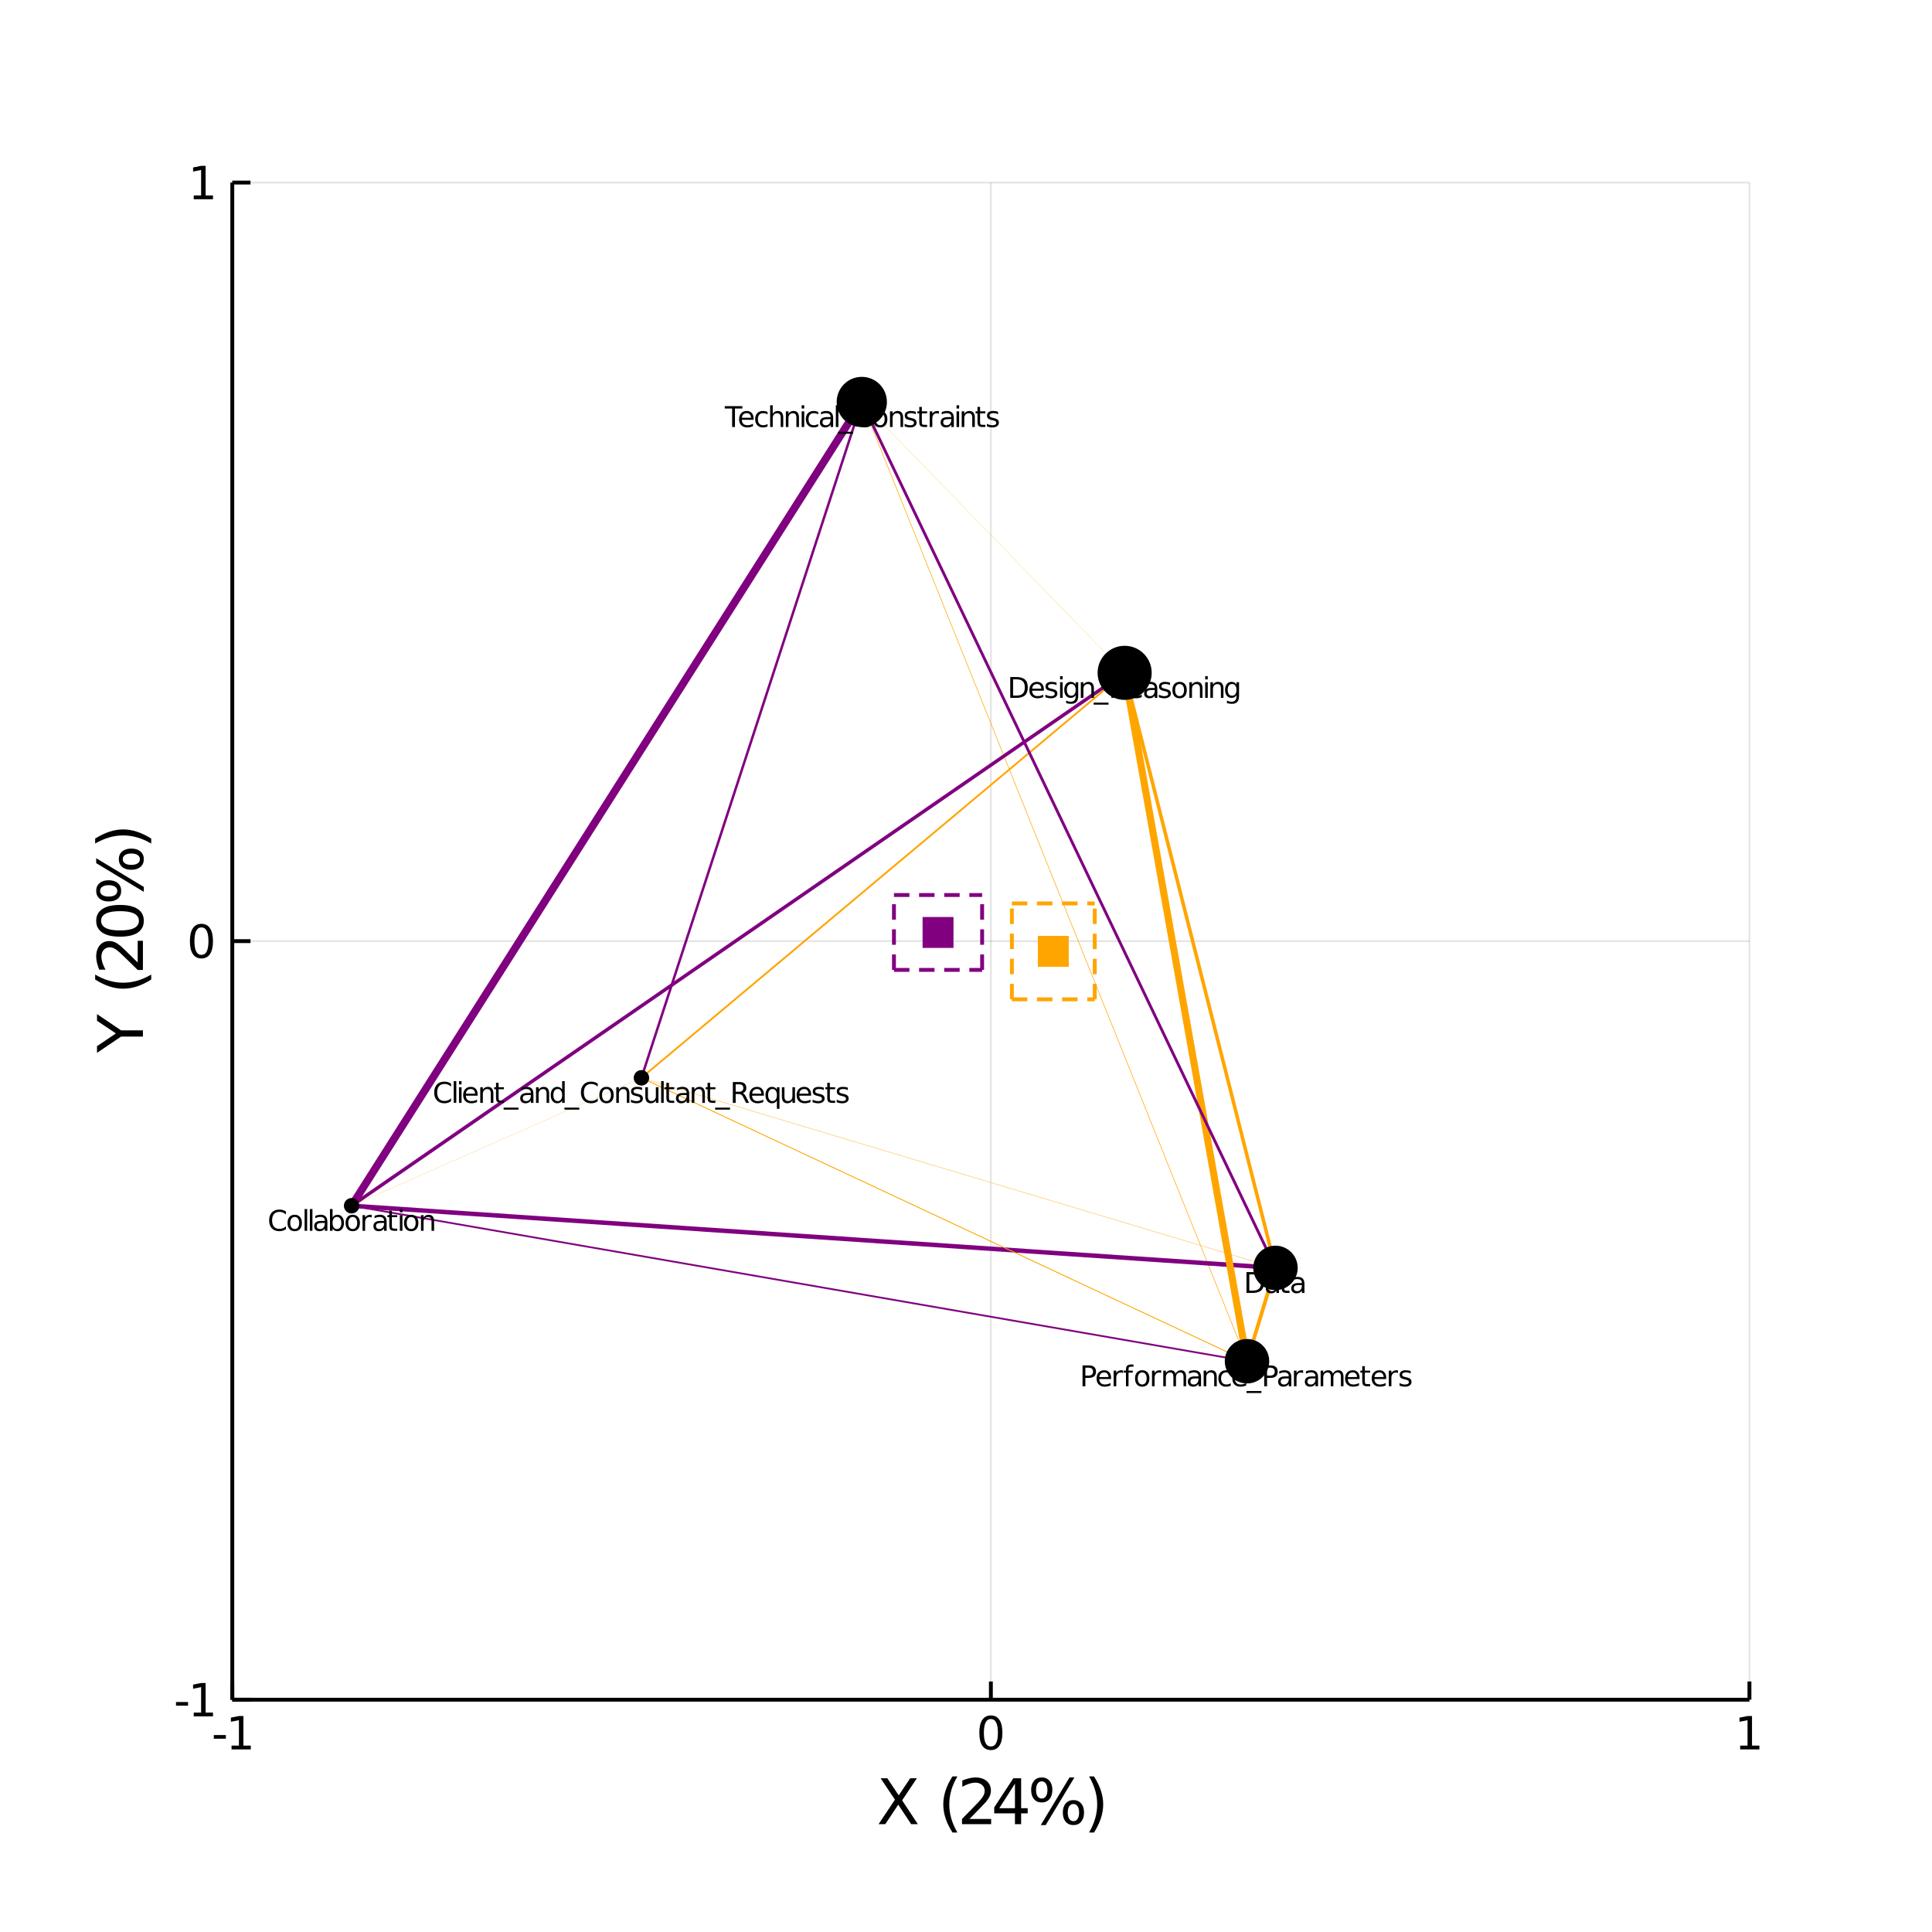 <?xml version="1.0" encoding="utf-8"?>
<svg xmlns="http://www.w3.org/2000/svg" xmlns:xlink="http://www.w3.org/1999/xlink" width="500" height="500" viewBox="0 0 2000 2000">
<rect x="0" y="0" width="2000" height="2000" fill="#808080" stroke="none"/>
<defs>
  <clipPath id="clip200">
    <rect x="0" y="0" width="2000" height="2000"/>
  </clipPath>
</defs>
<path clip-path="url(#clip200)" d="
M0 2000 L2000 2000 L2000 0 L0 0  Z
  " fill="#ffffff" fill-rule="evenodd" fill-opacity="1"/>
<defs>
  <clipPath id="clip201">
    <rect x="400" y="200" width="1401" height="1401"/>
  </clipPath>
</defs>
<path clip-path="url(#clip200)" d="
M240.472 1759.53 L1811.02 1759.53 L1811.02 188.976 L240.472 188.976  Z
  " fill="#ffffff" fill-rule="evenodd" fill-opacity="1"/>
<defs>
  <clipPath id="clip202">
    <rect x="240" y="188" width="1572" height="1572"/>
  </clipPath>
</defs>
<polyline clip-path="url(#clip202)" style="stroke:#000000; stroke-width:2; stroke-opacity:0.1; fill:none" points="
  240.472,1759.53 240.472,188.976 
  "/>
<polyline clip-path="url(#clip202)" style="stroke:#000000; stroke-width:2; stroke-opacity:0.1; fill:none" points="
  1025.75,1759.53 1025.75,188.976 
  "/>
<polyline clip-path="url(#clip202)" style="stroke:#000000; stroke-width:2; stroke-opacity:0.1; fill:none" points="
  1811.02,1759.53 1811.02,188.976 
  "/>
<polyline clip-path="url(#clip202)" style="stroke:#000000; stroke-width:2; stroke-opacity:0.1; fill:none" points="
  240.472,1759.53 1811.02,1759.53 
  "/>
<polyline clip-path="url(#clip202)" style="stroke:#000000; stroke-width:2; stroke-opacity:0.1; fill:none" points="
  240.472,974.252 1811.02,974.252 
  "/>
<polyline clip-path="url(#clip202)" style="stroke:#000000; stroke-width:2; stroke-opacity:0.1; fill:none" points="
  240.472,188.976 1811.02,188.976 
  "/>
<polyline clip-path="url(#clip200)" style="stroke:#000000; stroke-width:4; stroke-opacity:1; fill:none" points="
  240.472,1759.53 1811.02,1759.53 
  "/>
<polyline clip-path="url(#clip200)" style="stroke:#000000; stroke-width:4; stroke-opacity:1; fill:none" points="
  240.472,1759.53 240.472,188.976 
  "/>
<polyline clip-path="url(#clip200)" style="stroke:#000000; stroke-width:4; stroke-opacity:1; fill:none" points="
  240.472,1759.53 240.472,1740.68 
  "/>
<polyline clip-path="url(#clip200)" style="stroke:#000000; stroke-width:4; stroke-opacity:1; fill:none" points="
  1025.75,1759.53 1025.75,1740.68 
  "/>
<polyline clip-path="url(#clip200)" style="stroke:#000000; stroke-width:4; stroke-opacity:1; fill:none" points="
  1811.02,1759.53 1811.02,1740.68 
  "/>
<polyline clip-path="url(#clip200)" style="stroke:#000000; stroke-width:4; stroke-opacity:1; fill:none" points="
  240.472,1759.53 259.319,1759.53 
  "/>
<polyline clip-path="url(#clip200)" style="stroke:#000000; stroke-width:4; stroke-opacity:1; fill:none" points="
  240.472,974.252 259.319,974.252 
  "/>
<polyline clip-path="url(#clip200)" style="stroke:#000000; stroke-width:4; stroke-opacity:1; fill:none" points="
  240.472,188.976 259.319,188.976 
  "/>
<path clip-path="url(#clip200)" d="M 0 0 M221.341 1796.12 L233.817 1796.12 L233.817 1799.91 L221.341 1799.91 L221.341 1796.12 Z" fill="#000000" fill-rule="evenodd" fill-opacity="1" /><path clip-path="url(#clip200)" d="M 0 0 M239.697 1807.06 L247.336 1807.06 L247.336 1780.7 L239.026 1782.37 L239.026 1778.11 L247.29 1776.44 L251.965 1776.44 L251.965 1807.06 L259.604 1807.06 L259.604 1811 L239.697 1811 L239.697 1807.06 Z" fill="#000000" fill-rule="evenodd" fill-opacity="1" /><path clip-path="url(#clip200)" d="M 0 0 M1025.75 1779.52 Q1022.14 1779.52 1020.31 1783.08 Q1018.5 1786.62 1018.5 1793.75 Q1018.5 1800.86 1020.31 1804.43 Q1022.14 1807.97 1025.75 1807.97 Q1029.38 1807.97 1031.19 1804.43 Q1033.02 1800.86 1033.02 1793.75 Q1033.02 1786.62 1031.19 1783.08 Q1029.38 1779.52 1025.75 1779.52 M1025.75 1775.81 Q1031.56 1775.81 1034.61 1780.42 Q1037.69 1785 1037.69 1793.75 Q1037.69 1802.48 1034.61 1807.09 Q1031.56 1811.67 1025.75 1811.67 Q1019.94 1811.67 1016.86 1807.09 Q1013.8 1802.48 1013.8 1793.75 Q1013.8 1785 1016.86 1780.42 Q1019.94 1775.81 1025.75 1775.81 Z" fill="#000000" fill-rule="evenodd" fill-opacity="1" /><path clip-path="url(#clip200)" d="M 0 0 M1801.41 1807.06 L1809.04 1807.06 L1809.04 1780.7 L1800.73 1782.37 L1800.73 1778.11 L1809 1776.44 L1813.67 1776.44 L1813.67 1807.06 L1821.31 1807.06 L1821.31 1811 L1801.41 1811 L1801.41 1807.06 Z" fill="#000000" fill-rule="evenodd" fill-opacity="1" /><path clip-path="url(#clip200)" d="M 0 0 M182.209 1761.92 L194.686 1761.92 L194.686 1765.72 L182.209 1765.72 L182.209 1761.92 Z" fill="#000000" fill-rule="evenodd" fill-opacity="1" /><path clip-path="url(#clip200)" d="M 0 0 M200.565 1772.87 L208.204 1772.87 L208.204 1746.51 L199.894 1748.17 L199.894 1743.91 L208.158 1742.25 L212.834 1742.25 L212.834 1772.87 L220.472 1772.87 L220.472 1776.81 L200.565 1776.81 L200.565 1772.87 Z" fill="#000000" fill-rule="evenodd" fill-opacity="1" /><path clip-path="url(#clip200)" d="M 0 0 M208.528 960.051 Q204.917 960.051 203.088 963.615 Q201.283 967.157 201.283 974.287 Q201.283 981.393 203.088 984.958 Q204.917 988.5 208.528 988.5 Q212.162 988.5 213.968 984.958 Q215.797 981.393 215.797 974.287 Q215.797 967.157 213.968 963.615 Q212.162 960.051 208.528 960.051 M208.528 956.347 Q214.338 956.347 217.394 960.953 Q220.472 965.537 220.472 974.287 Q220.472 983.013 217.394 987.62 Q214.338 992.203 208.528 992.203 Q202.718 992.203 199.639 987.62 Q196.584 983.013 196.584 974.287 Q196.584 965.537 199.639 960.953 Q202.718 956.347 208.528 956.347 Z" fill="#000000" fill-rule="evenodd" fill-opacity="1" /><path clip-path="url(#clip200)" d="M 0 0 M200.565 202.321 L208.204 202.321 L208.204 175.956 L199.894 177.622 L199.894 173.363 L208.158 171.696 L212.834 171.696 L212.834 202.321 L220.472 202.321 L220.472 206.256 L200.565 206.256 L200.565 202.321 Z" fill="#000000" fill-rule="evenodd" fill-opacity="1" /><path clip-path="url(#clip200)" d="M 0 0 M911.643 1840.87 L918.55 1840.87 L930.358 1858.54 L942.23 1840.87 L949.137 1840.87 L933.859 1863.69 L950.155 1888.39 L943.248 1888.39 L929.88 1868.18 L916.417 1888.39 L909.478 1888.39 L926.443 1863.02 L911.643 1840.87 Z" fill="#000000" fill-rule="evenodd" fill-opacity="1" /><path clip-path="url(#clip200)" d="M 0 0 M991.087 1838.93 Q986.822 1846.25 984.753 1853.41 Q982.684 1860.57 982.684 1867.93 Q982.684 1875.28 984.753 1882.5 Q986.854 1889.7 991.087 1896.99 L985.994 1896.99 Q981.22 1889.51 978.833 1882.28 Q976.477 1875.06 976.477 1867.93 Q976.477 1860.83 978.833 1853.63 Q981.188 1846.44 985.994 1838.93 L991.087 1838.93 Z" fill="#000000" fill-rule="evenodd" fill-opacity="1" /><path clip-path="url(#clip200)" d="M 0 0 M1003.6 1882.98 L1026.03 1882.98 L1026.03 1888.39 L995.861 1888.39 L995.861 1882.98 Q999.521 1879.19 1005.82 1872.83 Q1012.16 1866.43 1013.78 1864.58 Q1016.87 1861.11 1018.08 1858.73 Q1019.32 1856.31 1019.32 1853.98 Q1019.32 1850.2 1016.65 1847.81 Q1014 1845.42 1009.74 1845.42 Q1006.71 1845.42 1003.34 1846.47 Q999.999 1847.52 996.179 1849.66 L996.179 1843.16 Q1000.06 1841.6 1003.44 1840.81 Q1006.81 1840.01 1009.61 1840.01 Q1017 1840.01 1021.39 1843.7 Q1025.78 1847.4 1025.78 1853.57 Q1025.78 1856.5 1024.67 1859.14 Q1023.58 1861.75 1020.69 1865.32 Q1019.89 1866.24 1015.63 1870.66 Q1011.36 1875.06 1003.6 1882.98 Z" fill="#000000" fill-rule="evenodd" fill-opacity="1" /><path clip-path="url(#clip200)" d="M 0 0 M1050.67 1846.47 L1034.44 1871.84 L1050.67 1871.84 L1050.67 1846.47 M1048.98 1840.87 L1057.07 1840.87 L1057.07 1871.84 L1063.85 1871.84 L1063.85 1877.19 L1057.07 1877.19 L1057.07 1888.39 L1050.67 1888.39 L1050.67 1877.19 L1029.22 1877.19 L1029.22 1870.98 L1048.98 1840.87 Z" fill="#000000" fill-rule="evenodd" fill-opacity="1" /><path clip-path="url(#clip200)" d="M 0 0 M1111.24 1867.48 Q1108.47 1867.48 1106.88 1869.84 Q1105.32 1872.19 1105.32 1876.39 Q1105.32 1880.53 1106.88 1882.92 Q1108.47 1885.27 1111.24 1885.27 Q1113.94 1885.27 1115.5 1882.92 Q1117.1 1880.53 1117.1 1876.39 Q1117.1 1872.22 1115.5 1869.87 Q1113.94 1867.48 1111.24 1867.48 M1111.24 1863.44 Q1116.27 1863.44 1119.23 1866.94 Q1122.19 1870.44 1122.19 1876.39 Q1122.19 1882.34 1119.2 1885.85 Q1116.24 1889.31 1111.24 1889.31 Q1106.15 1889.31 1103.19 1885.85 Q1100.23 1882.34 1100.23 1876.39 Q1100.23 1870.41 1103.19 1866.94 Q1106.18 1863.44 1111.24 1863.44 M1078.39 1844.05 Q1075.66 1844.05 1074.06 1846.44 Q1072.5 1848.8 1072.5 1852.93 Q1072.5 1857.14 1074.06 1859.49 Q1075.62 1861.85 1078.39 1861.85 Q1081.16 1861.85 1082.72 1859.49 Q1084.31 1857.14 1084.31 1852.93 Q1084.31 1848.83 1082.72 1846.44 Q1081.13 1844.05 1078.39 1844.05 M1107.13 1840.01 L1112.23 1840.01 L1082.5 1889.31 L1077.41 1889.31 L1107.13 1840.01 M1078.39 1840.01 Q1083.42 1840.01 1086.41 1843.51 Q1089.41 1846.98 1089.41 1852.93 Q1089.41 1858.95 1086.41 1862.42 Q1083.45 1865.89 1078.39 1865.89 Q1073.33 1865.89 1070.37 1862.42 Q1067.44 1858.92 1067.44 1852.93 Q1067.44 1847.01 1070.4 1843.51 Q1073.36 1840.01 1078.39 1840.01 Z" fill="#000000" fill-rule="evenodd" fill-opacity="1" /><path clip-path="url(#clip200)" d="M 0 0 M1127.41 1838.93 L1132.5 1838.93 Q1137.28 1846.44 1139.63 1853.63 Q1142.02 1860.83 1142.02 1867.93 Q1142.02 1875.06 1139.63 1882.28 Q1137.28 1889.51 1132.5 1896.99 L1127.41 1896.99 Q1131.64 1889.7 1133.71 1882.5 Q1135.81 1875.28 1135.81 1867.93 Q1135.81 1860.57 1133.71 1853.41 Q1131.64 1846.25 1127.41 1838.93 Z" fill="#000000" fill-rule="evenodd" fill-opacity="1" /><path clip-path="url(#clip200)" d="M 0 0 M100.433 1089.89 L100.433 1082.98 L119.975 1069.8 L100.433 1056.72 L100.433 1049.81 L125.323 1066.62 L147.953 1066.62 L147.953 1073.08 L125.323 1073.08 L100.433 1089.89 Z" fill="#000000" fill-rule="evenodd" fill-opacity="1" /><path clip-path="url(#clip200)" d="M 0 0 M98.491 1008.88 Q105.812 1013.15 112.973 1015.22 Q120.135 1017.28 127.487 1017.28 Q134.839 1017.28 142.064 1015.22 Q149.258 1013.11 156.546 1008.88 L156.546 1013.97 Q149.067 1018.75 141.842 1021.14 Q134.617 1023.49 127.487 1023.49 Q120.389 1023.49 113.196 1021.14 Q106.003 1018.78 98.491 1013.97 L98.491 1008.88 Z" fill="#000000" fill-rule="evenodd" fill-opacity="1" /><path clip-path="url(#clip200)" d="M 0 0 M142.542 996.373 L142.542 973.934 L147.953 973.934 L147.953 1004.11 L142.542 1004.11 Q138.754 1000.45 132.389 994.145 Q125.991 987.811 124.145 986.188 Q120.676 983.1 118.289 981.891 Q115.87 980.65 113.546 980.65 Q109.759 980.65 107.371 983.323 Q104.984 985.965 104.984 990.23 Q104.984 993.254 106.035 996.627 Q107.085 999.969 109.217 1003.79 L102.724 1003.79 Q101.165 999.906 100.369 996.532 Q99.573 993.158 99.573 990.357 Q99.573 982.973 103.265 978.581 Q106.958 974.188 113.132 974.188 Q116.061 974.188 118.702 975.302 Q121.312 976.384 124.877 979.281 Q125.8 980.077 130.224 984.342 Q134.617 988.607 142.542 996.373 Z" fill="#000000" fill-rule="evenodd" fill-opacity="1" /><path clip-path="url(#clip200)" d="M 0 0 M104.666 953.213 Q104.666 958.179 109.568 960.693 Q114.437 963.176 124.24 963.176 Q134.012 963.176 138.913 960.693 Q143.783 958.179 143.783 953.213 Q143.783 948.216 138.913 945.734 Q134.012 943.219 124.24 943.219 Q114.437 943.219 109.568 945.734 Q104.666 948.216 104.666 953.213 M99.573 953.213 Q99.573 945.224 105.907 941.023 Q112.209 936.79 124.24 936.79 Q136.24 936.79 142.574 941.023 Q148.876 945.224 148.876 953.213 Q148.876 961.202 142.574 965.435 Q136.24 969.637 124.24 969.637 Q112.209 969.637 105.907 965.435 Q99.573 961.202 99.573 953.213 Z" fill="#000000" fill-rule="evenodd" fill-opacity="1" /><path clip-path="url(#clip200)" d="M 0 0 M127.041 889.397 Q127.041 892.166 129.397 893.758 Q131.752 895.317 135.953 895.317 Q140.091 895.317 142.478 893.758 Q144.834 892.166 144.834 889.397 Q144.834 886.692 142.478 885.132 Q140.091 883.541 135.953 883.541 Q131.784 883.541 129.429 885.132 Q127.041 886.692 127.041 889.397 M122.999 889.397 Q122.999 884.368 126.5 881.408 Q130.001 878.448 135.953 878.448 Q141.905 878.448 145.406 881.44 Q148.876 884.4 148.876 889.397 Q148.876 894.49 145.406 897.45 Q141.905 900.41 135.953 900.41 Q129.97 900.41 126.5 897.45 Q122.999 894.458 122.999 889.397 M103.616 922.244 Q103.616 924.981 106.003 926.573 Q108.358 928.132 112.496 928.132 Q116.697 928.132 119.052 926.573 Q121.408 925.013 121.408 922.244 Q121.408 919.475 119.052 917.915 Q116.697 916.324 112.496 916.324 Q108.39 916.324 106.003 917.915 Q103.616 919.507 103.616 922.244 M99.573 893.503 L99.573 888.41 L148.876 918.138 L148.876 923.231 L99.573 893.503 M99.573 922.244 Q99.573 917.215 103.075 914.223 Q106.544 911.231 112.496 911.231 Q118.511 911.231 121.981 914.223 Q125.45 917.183 125.45 922.244 Q125.45 927.305 121.981 930.265 Q118.48 933.193 112.496 933.193 Q106.576 933.193 103.075 930.233 Q99.573 927.273 99.573 922.244 Z" fill="#000000" fill-rule="evenodd" fill-opacity="1" /><path clip-path="url(#clip200)" d="M 0 0 M98.491 873.228 L98.491 868.136 Q106.003 863.361 113.196 861.006 Q120.389 858.619 127.487 858.619 Q134.617 858.619 141.842 861.006 Q149.067 863.361 156.546 868.136 L156.546 873.228 Q149.258 868.995 142.064 866.926 Q134.839 864.825 127.487 864.825 Q120.135 864.825 112.973 866.926 Q105.812 868.995 98.491 873.228 Z" fill="#000000" fill-rule="evenodd" fill-opacity="1" /><polyline clip-path="url(#clip202)" style="stroke:#ffa500; stroke-width:0.592; stroke-opacity:1; fill:none" points="
  892.129,416.113 1290.9,1409.14 
  "/>
<polyline clip-path="url(#clip202)" style="stroke:#ffa500; stroke-width:0.344; stroke-opacity:1; fill:none" points="
  664.004,1115.77 1320.37,1312.52 
  "/>
<polyline clip-path="url(#clip202)" style="stroke:#ffa500; stroke-width:0.179; stroke-opacity:1; fill:none" points="
  363.988,1248.19 664.004,1115.77 
  "/>
<polyline clip-path="url(#clip202)" style="stroke:#800080; stroke-width:3.61; stroke-opacity:1; fill:none" points="
  363.988,1248.19 1164.23,696.526 
  "/>
<polyline clip-path="url(#clip202)" style="stroke:#ffa500; stroke-width:3.851; stroke-opacity:1; fill:none" points="
  1290.9,1409.14 1320.37,1312.52 
  "/>
<polyline clip-path="url(#clip202)" style="stroke:#800080; stroke-width:4.614; stroke-opacity:1; fill:none" points="
  363.988,1248.19 1320.37,1312.52 
  "/>
<polyline clip-path="url(#clip202)" style="stroke:#ffa500; stroke-width:3.645; stroke-opacity:1; fill:none" points="
  1164.23,696.526 1320.37,1312.52 
  "/>
<polyline clip-path="url(#clip202)" style="stroke:#ffa500; stroke-width:1.89; stroke-opacity:1; fill:none" points="
  664.004,1115.77 1164.23,696.526 
  "/>
<polyline clip-path="url(#clip202)" style="stroke:#800080; stroke-width:8; stroke-opacity:1; fill:none" points="
  363.988,1248.19 892.129,416.113 
  "/>
<polyline clip-path="url(#clip202)" style="stroke:#ffa500; stroke-width:0.925; stroke-opacity:1; fill:none" points="
  664.004,1115.77 1290.9,1409.14 
  "/>
<polyline clip-path="url(#clip202)" style="stroke:#ffa500; stroke-width:7.336; stroke-opacity:1; fill:none" points="
  1164.23,696.526 1290.9,1409.14 
  "/>
<polyline clip-path="url(#clip202)" style="stroke:#800080; stroke-width:2.932; stroke-opacity:1; fill:none" points="
  892.129,416.113 1320.37,1312.52 
  "/>
<polyline clip-path="url(#clip202)" style="stroke:#800080; stroke-width:2.554; stroke-opacity:1; fill:none" points="
  664.004,1115.77 892.129,416.113 
  "/>
<polyline clip-path="url(#clip202)" style="stroke:#800080; stroke-width:1.832; stroke-opacity:1; fill:none" points="
  363.988,1248.19 1290.9,1409.14 
  "/>
<polyline clip-path="url(#clip202)" style="stroke:#ffa500; stroke-width:0.173; stroke-opacity:1; fill:none" points="
  892.129,416.113 1164.23,696.526 
  "/>
<circle clip-path="url(#clip202)" cx="1320.37" cy="1312.52" r="23" fill="#000000" fill-rule="evenodd" fill-opacity="1" stroke="none"/>
<circle clip-path="url(#clip202)" cx="892.129" cy="416.113" r="26" fill="#000000" fill-rule="evenodd" fill-opacity="1" stroke="none"/>
<circle clip-path="url(#clip202)" cx="1290.9" cy="1409.14" r="23" fill="#000000" fill-rule="evenodd" fill-opacity="1" stroke="none"/>
<circle clip-path="url(#clip202)" cx="664.004" cy="1115.77" r="8" fill="#000000" fill-rule="evenodd" fill-opacity="1" stroke="none"/>
<circle clip-path="url(#clip202)" cx="1164.23" cy="696.526" r="28" fill="#000000" fill-rule="evenodd" fill-opacity="1" stroke="none"/>
<circle clip-path="url(#clip202)" cx="363.988" cy="1248.19" r="8" fill="#000000" fill-rule="evenodd" fill-opacity="1" stroke="none"/>
<path clip-path="url(#clip200)" d="M 0 0 M1293.29 1319.24 L1293.29 1336.04 L1296.82 1336.04 Q1301.29 1336.04 1303.36 1334.01 Q1305.44 1331.99 1305.44 1327.62 Q1305.44 1323.28 1303.36 1321.27 Q1301.29 1319.24 1296.82 1319.24 L1293.29 1319.24 M1290.37 1316.84 L1296.37 1316.84 Q1302.65 1316.84 1305.59 1319.46 Q1308.53 1322.06 1308.53 1327.62 Q1308.53 1333.2 1305.57 1335.82 Q1302.62 1338.44 1296.37 1338.44 L1290.37 1338.44 L1290.37 1316.84 Z" fill="#000000" fill-rule="evenodd" fill-opacity="1" /><path clip-path="url(#clip200)" d="M 0 0 M1318.68 1330.29 Q1315.46 1330.29 1314.21 1331.03 Q1312.97 1331.77 1312.97 1333.55 Q1312.97 1334.97 1313.89 1335.81 Q1314.83 1336.63 1316.44 1336.63 Q1318.65 1336.63 1319.98 1335.07 Q1321.33 1333.49 1321.33 1330.89 L1321.33 1330.29 L1318.68 1330.29 M1323.99 1329.19 L1323.99 1338.44 L1321.33 1338.44 L1321.33 1335.98 Q1320.42 1337.46 1319.06 1338.16 Q1317.7 1338.86 1315.73 1338.86 Q1313.24 1338.86 1311.77 1337.47 Q1310.31 1336.07 1310.31 1333.72 Q1310.31 1330.99 1312.13 1329.6 Q1313.97 1328.21 1317.6 1328.21 L1321.33 1328.21 L1321.33 1327.95 Q1321.33 1326.11 1320.11 1325.11 Q1318.91 1324.1 1316.73 1324.1 Q1315.34 1324.1 1314.02 1324.43 Q1312.71 1324.77 1311.49 1325.43 L1311.49 1322.97 Q1312.95 1322.41 1314.33 1322.13 Q1315.7 1321.84 1317 1321.84 Q1320.52 1321.84 1322.26 1323.67 Q1323.99 1325.49 1323.99 1329.19 Z" fill="#000000" fill-rule="evenodd" fill-opacity="1" /><path clip-path="url(#clip200)" d="M 0 0 M1329.42 1317.63 L1329.42 1322.24 L1334.9 1322.24 L1334.9 1324.3 L1329.42 1324.3 L1329.42 1333.1 Q1329.42 1335.08 1329.95 1335.65 Q1330.5 1336.21 1332.17 1336.21 L1334.9 1336.21 L1334.9 1338.44 L1332.17 1338.44 Q1329.08 1338.44 1327.91 1337.3 Q1326.74 1336.14 1326.74 1333.1 L1326.74 1324.3 L1324.79 1324.3 L1324.79 1322.24 L1326.74 1322.24 L1326.74 1317.63 L1329.42 1317.63 Z" fill="#000000" fill-rule="evenodd" fill-opacity="1" /><path clip-path="url(#clip200)" d="M 0 0 M1345.06 1330.29 Q1341.83 1330.29 1340.59 1331.03 Q1339.34 1331.77 1339.34 1333.55 Q1339.34 1334.97 1340.27 1335.81 Q1341.21 1336.63 1342.81 1336.63 Q1345.03 1336.63 1346.36 1335.07 Q1347.7 1333.49 1347.7 1330.89 L1347.7 1330.29 L1345.06 1330.29 M1350.37 1329.19 L1350.37 1338.44 L1347.7 1338.44 L1347.7 1335.98 Q1346.79 1337.46 1345.43 1338.16 Q1344.07 1338.86 1342.1 1338.86 Q1339.62 1338.86 1338.14 1337.47 Q1336.68 1336.07 1336.68 1333.72 Q1336.68 1330.99 1338.5 1329.6 Q1340.34 1328.21 1343.97 1328.21 L1347.7 1328.21 L1347.7 1327.95 Q1347.7 1326.11 1346.49 1325.11 Q1345.29 1324.1 1343.1 1324.1 Q1341.71 1324.1 1340.4 1324.43 Q1339.08 1324.77 1337.87 1325.43 L1337.87 1322.97 Q1339.33 1322.41 1340.7 1322.13 Q1342.08 1321.84 1343.38 1321.84 Q1346.89 1321.84 1348.63 1323.67 Q1350.37 1325.49 1350.37 1329.19 Z" fill="#000000" fill-rule="evenodd" fill-opacity="1" /><path clip-path="url(#clip200)" d="M 0 0 M750.224 420.433 L768.496 420.433 L768.496 422.893 L760.829 422.893 L760.829 442.033 L757.892 442.033 L757.892 422.893 L750.224 422.893 L750.224 420.433 Z" fill="#000000" fill-rule="evenodd" fill-opacity="1" /><path clip-path="url(#clip200)" d="M 0 0 M780.114 433.266 L780.114 434.568 L767.874 434.568 Q768.048 437.317 769.524 438.764 Q771.014 440.196 773.661 440.196 Q775.195 440.196 776.627 439.82 Q778.074 439.444 779.492 438.691 L779.492 441.209 Q778.059 441.816 776.555 442.135 Q775.05 442.453 773.502 442.453 Q769.625 442.453 767.353 440.196 Q765.096 437.939 765.096 434.091 Q765.096 430.112 767.238 427.783 Q769.393 425.439 773.039 425.439 Q776.309 425.439 778.204 427.551 Q780.114 429.649 780.114 433.266 M777.452 432.485 Q777.423 430.3 776.222 428.998 Q775.036 427.696 773.068 427.696 Q770.84 427.696 769.495 428.955 Q768.164 430.213 767.961 432.499 L777.452 432.485 Z" fill="#000000" fill-rule="evenodd" fill-opacity="1" /><path clip-path="url(#clip200)" d="M 0 0 M794.567 426.452 L794.567 428.94 Q793.438 428.318 792.295 428.014 Q791.167 427.696 790.01 427.696 Q787.42 427.696 785.988 429.345 Q784.555 430.98 784.555 433.946 Q784.555 436.912 785.988 438.561 Q787.42 440.196 790.01 440.196 Q791.167 440.196 792.295 439.892 Q793.438 439.574 794.567 438.952 L794.567 441.411 Q793.453 441.932 792.252 442.192 Q791.066 442.453 789.72 442.453 Q786.06 442.453 783.904 440.152 Q781.749 437.852 781.749 433.946 Q781.749 429.982 783.919 427.71 Q786.103 425.439 789.894 425.439 Q791.124 425.439 792.295 425.699 Q793.467 425.945 794.567 426.452 Z" fill="#000000" fill-rule="evenodd" fill-opacity="1" /><path clip-path="url(#clip200)" d="M 0 0 M810.828 432.253 L810.828 442.033 L808.166 442.033 L808.166 432.34 Q808.166 430.04 807.269 428.897 Q806.372 427.754 804.578 427.754 Q802.423 427.754 801.178 429.128 Q799.934 430.503 799.934 432.875 L799.934 442.033 L797.258 442.033 L797.258 419.522 L799.934 419.522 L799.934 428.347 Q800.889 426.886 802.177 426.162 Q803.479 425.439 805.172 425.439 Q807.964 425.439 809.396 427.175 Q810.828 428.897 810.828 432.253 Z" fill="#000000" fill-rule="evenodd" fill-opacity="1" /><path clip-path="url(#clip200)" d="M 0 0 M827.09 432.253 L827.09 442.033 L824.428 442.033 L824.428 432.34 Q824.428 430.04 823.531 428.897 Q822.634 427.754 820.84 427.754 Q818.684 427.754 817.44 429.128 Q816.196 430.503 816.196 432.875 L816.196 442.033 L813.519 442.033 L813.519 425.83 L816.196 425.83 L816.196 428.347 Q817.151 426.886 818.438 426.162 Q819.74 425.439 821.433 425.439 Q824.225 425.439 825.658 427.175 Q827.09 428.897 827.09 432.253 Z" fill="#000000" fill-rule="evenodd" fill-opacity="1" /><path clip-path="url(#clip200)" d="M 0 0 M829.882 425.83 L832.544 425.83 L832.544 442.033 L829.882 442.033 L829.882 425.83 M829.882 419.522 L832.544 419.522 L832.544 422.893 L829.882 422.893 L829.882 419.522 Z" fill="#000000" fill-rule="evenodd" fill-opacity="1" /><path clip-path="url(#clip200)" d="M 0 0 M846.997 426.452 L846.997 428.94 Q845.869 428.318 844.726 428.014 Q843.597 427.696 842.44 427.696 Q839.85 427.696 838.418 429.345 Q836.986 430.98 836.986 433.946 Q836.986 436.912 838.418 438.561 Q839.85 440.196 842.44 440.196 Q843.597 440.196 844.726 439.892 Q845.869 439.574 846.997 438.952 L846.997 441.411 Q845.883 441.932 844.682 442.192 Q843.496 442.453 842.15 442.453 Q838.49 442.453 836.335 440.152 Q834.179 437.852 834.179 433.946 Q834.179 429.982 836.349 427.71 Q838.534 425.439 842.324 425.439 Q843.554 425.439 844.726 425.699 Q845.898 425.945 846.997 426.452 Z" fill="#000000" fill-rule="evenodd" fill-opacity="1" /><path clip-path="url(#clip200)" d="M 0 0 M857.153 433.888 Q853.927 433.888 852.683 434.626 Q851.439 435.364 851.439 437.143 Q851.439 438.561 852.365 439.4 Q853.305 440.225 854.911 440.225 Q857.124 440.225 858.455 438.662 Q859.801 437.085 859.801 434.481 L859.801 433.888 L857.153 433.888 M862.463 432.789 L862.463 442.033 L859.801 442.033 L859.801 439.574 Q858.889 441.049 857.529 441.758 Q856.169 442.453 854.202 442.453 Q851.713 442.453 850.238 441.064 Q848.777 439.661 848.777 437.317 Q848.777 434.582 850.6 433.194 Q852.437 431.805 856.068 431.805 L859.801 431.805 L859.801 431.544 Q859.801 429.707 858.586 428.709 Q857.385 427.696 855.2 427.696 Q853.811 427.696 852.495 428.029 Q851.178 428.361 849.963 429.027 L849.963 426.567 Q851.424 426.003 852.799 425.728 Q854.173 425.439 855.475 425.439 Q858.991 425.439 860.727 427.262 Q862.463 429.085 862.463 432.789 Z" fill="#000000" fill-rule="evenodd" fill-opacity="1" /><path clip-path="url(#clip200)" d="M 0 0 M865.255 419.522 L867.917 419.522 L867.917 442.033 L865.255 442.033 L865.255 419.522 Z" fill="#000000" fill-rule="evenodd" fill-opacity="1" /><path clip-path="url(#clip200)" d="M 0 0 M883.021 446.952 L883.021 449.021 L867.628 449.021 L867.628 446.952 L883.021 446.952 Z" fill="#000000" fill-rule="evenodd" fill-opacity="1" /><path clip-path="url(#clip200)" d="M 0 0 M902.104 422.097 L902.104 425.179 Q900.628 423.804 898.95 423.124 Q897.286 422.444 895.405 422.444 Q891.702 422.444 889.734 424.716 Q887.767 426.973 887.767 431.255 Q887.767 435.523 889.734 437.794 Q891.702 440.051 895.405 440.051 Q897.286 440.051 898.95 439.371 Q900.628 438.691 902.104 437.317 L902.104 440.37 Q900.57 441.411 898.849 441.932 Q897.141 442.453 895.232 442.453 Q890.327 442.453 887.506 439.458 Q884.685 436.449 884.685 431.255 Q884.685 426.047 887.506 423.052 Q890.327 420.043 895.232 420.043 Q897.17 420.043 898.878 420.563 Q900.599 421.07 902.104 422.097 Z" fill="#000000" fill-rule="evenodd" fill-opacity="1" /><path clip-path="url(#clip200)" d="M 0 0 M911.175 427.696 Q909.034 427.696 907.79 429.374 Q906.545 431.038 906.545 433.946 Q906.545 436.854 907.775 438.532 Q909.019 440.196 911.175 440.196 Q913.302 440.196 914.546 438.518 Q915.79 436.839 915.79 433.946 Q915.79 431.067 914.546 429.389 Q913.302 427.696 911.175 427.696 M911.175 425.439 Q914.647 425.439 916.629 427.696 Q918.611 429.953 918.611 433.946 Q918.611 437.924 916.629 440.196 Q914.647 442.453 911.175 442.453 Q907.688 442.453 905.706 440.196 Q903.739 437.924 903.739 433.946 Q903.739 429.953 905.706 427.696 Q907.688 425.439 911.175 425.439 Z" fill="#000000" fill-rule="evenodd" fill-opacity="1" /><path clip-path="url(#clip200)" d="M 0 0 M934.873 432.253 L934.873 442.033 L932.211 442.033 L932.211 432.34 Q932.211 430.04 931.314 428.897 Q930.417 427.754 928.623 427.754 Q926.467 427.754 925.223 429.128 Q923.979 430.503 923.979 432.875 L923.979 442.033 L921.302 442.033 L921.302 425.83 L923.979 425.83 L923.979 428.347 Q924.934 426.886 926.221 426.162 Q927.523 425.439 929.216 425.439 Q932.008 425.439 933.44 427.175 Q934.873 428.897 934.873 432.253 Z" fill="#000000" fill-rule="evenodd" fill-opacity="1" /><path clip-path="url(#clip200)" d="M 0 0 M947.995 426.307 L947.995 428.824 Q946.866 428.246 945.651 427.956 Q944.436 427.667 943.134 427.667 Q941.152 427.667 940.153 428.275 Q939.17 428.882 939.17 430.098 Q939.17 431.023 939.879 431.559 Q940.587 432.08 942.729 432.557 L943.64 432.76 Q946.476 433.367 947.662 434.481 Q948.863 435.581 948.863 437.563 Q948.863 439.82 947.069 441.136 Q945.289 442.453 942.164 442.453 Q940.862 442.453 939.445 442.192 Q938.041 441.946 936.479 441.44 L936.479 438.691 Q937.954 439.458 939.387 439.849 Q940.819 440.225 942.222 440.225 Q944.103 440.225 945.116 439.588 Q946.129 438.937 946.129 437.765 Q946.129 436.68 945.391 436.102 Q944.667 435.523 942.193 434.988 L941.267 434.771 Q938.793 434.25 937.694 433.179 Q936.594 432.094 936.594 430.213 Q936.594 427.927 938.215 426.683 Q939.835 425.439 942.815 425.439 Q944.291 425.439 945.593 425.656 Q946.895 425.873 947.995 426.307 Z" fill="#000000" fill-rule="evenodd" fill-opacity="1" /><path clip-path="url(#clip200)" d="M 0 0 M954.288 421.229 L954.288 425.83 L959.771 425.83 L959.771 427.899 L954.288 427.899 L954.288 436.695 Q954.288 438.677 954.823 439.241 Q955.373 439.805 957.037 439.805 L959.771 439.805 L959.771 442.033 L957.037 442.033 Q953.955 442.033 952.784 440.89 Q951.612 439.733 951.612 436.695 L951.612 427.899 L949.659 427.899 L949.659 425.83 L951.612 425.83 L951.612 421.229 L954.288 421.229 Z" fill="#000000" fill-rule="evenodd" fill-opacity="1" /><path clip-path="url(#clip200)" d="M 0 0 M971.953 428.318 Q971.505 428.058 970.969 427.942 Q970.448 427.812 969.812 427.812 Q967.555 427.812 966.34 429.287 Q965.139 430.749 965.139 433.497 L965.139 442.033 L962.462 442.033 L962.462 425.83 L965.139 425.83 L965.139 428.347 Q965.978 426.871 967.323 426.162 Q968.669 425.439 970.593 425.439 Q970.868 425.439 971.201 425.482 Q971.533 425.511 971.939 425.584 L971.953 428.318 Z" fill="#000000" fill-rule="evenodd" fill-opacity="1" /><path clip-path="url(#clip200)" d="M 0 0 M982.109 433.888 Q978.883 433.888 977.639 434.626 Q976.395 435.364 976.395 437.143 Q976.395 438.561 977.32 439.4 Q978.261 440.225 979.867 440.225 Q982.08 440.225 983.411 438.662 Q984.757 437.085 984.757 434.481 L984.757 433.888 L982.109 433.888 M987.419 432.789 L987.419 442.033 L984.757 442.033 L984.757 439.574 Q983.845 441.049 982.485 441.758 Q981.125 442.453 979.158 442.453 Q976.669 442.453 975.194 441.064 Q973.733 439.661 973.733 437.317 Q973.733 434.582 975.555 433.194 Q977.393 431.805 981.024 431.805 L984.757 431.805 L984.757 431.544 Q984.757 429.707 983.541 428.709 Q982.341 427.696 980.156 427.696 Q978.767 427.696 977.451 428.029 Q976.134 428.361 974.919 429.027 L974.919 426.567 Q976.38 426.003 977.754 425.728 Q979.129 425.439 980.431 425.439 Q983.947 425.439 985.683 427.262 Q987.419 429.085 987.419 432.789 Z" fill="#000000" fill-rule="evenodd" fill-opacity="1" /><path clip-path="url(#clip200)" d="M 0 0 M990.211 425.83 L992.873 425.83 L992.873 442.033 L990.211 442.033 L990.211 425.83 M990.211 419.522 L992.873 419.522 L992.873 422.893 L990.211 422.893 L990.211 419.522 Z" fill="#000000" fill-rule="evenodd" fill-opacity="1" /><path clip-path="url(#clip200)" d="M 0 0 M1009.13 432.253 L1009.13 442.033 L1006.47 442.033 L1006.47 432.34 Q1006.47 430.04 1005.58 428.897 Q1004.68 427.754 1002.88 427.754 Q1000.73 427.754 999.485 429.128 Q998.24 430.503 998.24 432.875 L998.24 442.033 L995.564 442.033 L995.564 425.83 L998.24 425.83 L998.24 428.347 Q999.195 426.886 1000.48 426.162 Q1001.79 425.439 1003.48 425.439 Q1006.27 425.439 1007.7 427.175 Q1009.13 428.897 1009.13 432.253 Z" fill="#000000" fill-rule="evenodd" fill-opacity="1" /><path clip-path="url(#clip200)" d="M 0 0 M1014.56 421.229 L1014.56 425.83 L1020.04 425.83 L1020.04 427.899 L1014.56 427.899 L1014.56 436.695 Q1014.56 438.677 1015.1 439.241 Q1015.64 439.805 1017.31 439.805 L1020.04 439.805 L1020.04 442.033 L1017.31 442.033 Q1014.23 442.033 1013.06 440.89 Q1011.88 439.733 1011.88 436.695 L1011.88 427.899 L1009.93 427.899 L1009.93 425.83 L1011.88 425.83 L1011.88 421.229 L1014.56 421.229 Z" fill="#000000" fill-rule="evenodd" fill-opacity="1" /><path clip-path="url(#clip200)" d="M 0 0 M1033.17 426.307 L1033.17 428.824 Q1032.04 428.246 1030.82 427.956 Q1029.61 427.667 1028.3 427.667 Q1026.32 427.667 1025.32 428.275 Q1024.34 428.882 1024.34 430.098 Q1024.34 431.023 1025.05 431.559 Q1025.76 432.08 1027.9 432.557 L1028.81 432.76 Q1031.65 433.367 1032.83 434.481 Q1034.03 435.581 1034.03 437.563 Q1034.03 439.82 1032.24 441.136 Q1030.46 442.453 1027.33 442.453 Q1026.03 442.453 1024.61 442.192 Q1023.21 441.946 1021.65 441.44 L1021.65 438.691 Q1023.12 439.458 1024.56 439.849 Q1025.99 440.225 1027.39 440.225 Q1029.27 440.225 1030.29 439.588 Q1031.3 438.937 1031.3 437.765 Q1031.3 436.68 1030.56 436.102 Q1029.84 435.523 1027.36 434.988 L1026.44 434.771 Q1023.96 434.25 1022.86 433.179 Q1021.76 432.094 1021.76 430.213 Q1021.76 427.927 1023.39 426.683 Q1025.01 425.439 1027.99 425.439 Q1029.46 425.439 1030.76 425.656 Q1032.07 425.873 1033.17 426.307 Z" fill="#000000" fill-rule="evenodd" fill-opacity="1" /><path clip-path="url(#clip200)" d="M 0 0 M1123.56 1415.86 L1123.56 1423.98 L1127.23 1423.98 Q1129.27 1423.98 1130.39 1422.92 Q1131.5 1421.86 1131.5 1419.91 Q1131.5 1417.97 1130.39 1416.92 Q1129.27 1415.86 1127.23 1415.86 L1123.56 1415.86 M1120.64 1413.46 L1127.23 1413.46 Q1130.86 1413.46 1132.72 1415.11 Q1134.58 1416.74 1134.58 1419.91 Q1134.58 1423.11 1132.72 1424.74 Q1130.86 1426.38 1127.23 1426.38 L1123.56 1426.38 L1123.56 1435.06 L1120.64 1435.06 L1120.64 1413.46 Z" fill="#000000" fill-rule="evenodd" fill-opacity="1" /><path clip-path="url(#clip200)" d="M 0 0 M1150.18 1426.29 L1150.18 1427.59 L1137.94 1427.59 Q1138.11 1430.34 1139.59 1431.79 Q1141.08 1433.22 1143.73 1433.22 Q1145.26 1433.22 1146.69 1432.85 Q1148.14 1432.47 1149.56 1431.72 L1149.56 1434.23 Q1148.12 1434.84 1146.62 1435.16 Q1145.11 1435.48 1143.57 1435.48 Q1139.69 1435.48 1137.42 1433.22 Q1135.16 1430.96 1135.16 1427.12 Q1135.16 1423.14 1137.3 1420.81 Q1139.46 1418.47 1143.1 1418.47 Q1146.37 1418.47 1148.27 1420.58 Q1150.18 1422.68 1150.18 1426.29 M1147.52 1425.51 Q1147.49 1423.33 1146.29 1422.02 Q1145.1 1420.72 1143.13 1420.72 Q1140.9 1420.72 1139.56 1421.98 Q1138.23 1423.24 1138.03 1425.53 L1147.52 1425.51 Z" fill="#000000" fill-rule="evenodd" fill-opacity="1" /><path clip-path="url(#clip200)" d="M 0 0 M1162.36 1421.34 Q1161.91 1421.08 1161.38 1420.97 Q1160.86 1420.84 1160.22 1420.84 Q1157.96 1420.84 1156.75 1422.31 Q1155.55 1423.77 1155.55 1426.52 L1155.55 1435.06 L1152.87 1435.06 L1152.87 1418.86 L1155.55 1418.86 L1155.55 1421.37 Q1156.38 1419.9 1157.73 1419.19 Q1159.08 1418.47 1161 1418.47 Q1161.27 1418.47 1161.61 1418.51 Q1161.94 1418.54 1162.35 1418.61 L1162.36 1421.34 Z" fill="#000000" fill-rule="evenodd" fill-opacity="1" /><path clip-path="url(#clip200)" d="M 0 0 M1173.36 1412.55 L1173.36 1414.76 L1170.81 1414.76 Q1169.38 1414.76 1168.81 1415.34 Q1168.26 1415.92 1168.26 1417.42 L1168.26 1418.86 L1172.65 1418.86 L1172.65 1420.92 L1168.26 1420.92 L1168.26 1435.06 L1165.59 1435.06 L1165.59 1420.92 L1163.04 1420.92 L1163.04 1418.86 L1165.59 1418.86 L1165.59 1417.73 Q1165.59 1415.02 1166.84 1413.79 Q1168.1 1412.55 1170.84 1412.55 L1173.36 1412.55 Z" fill="#000000" fill-rule="evenodd" fill-opacity="1" /><path clip-path="url(#clip200)" d="M 0 0 M1182.43 1420.72 Q1180.29 1420.72 1179.04 1422.4 Q1177.8 1424.06 1177.8 1426.97 Q1177.8 1429.88 1179.03 1431.56 Q1180.27 1433.22 1182.43 1433.22 Q1184.55 1433.22 1185.8 1431.54 Q1187.04 1429.87 1187.04 1426.97 Q1187.04 1424.09 1185.8 1422.41 Q1184.55 1420.72 1182.43 1420.72 M1182.43 1418.47 Q1185.9 1418.47 1187.88 1420.72 Q1189.86 1422.98 1189.86 1426.97 Q1189.86 1430.95 1187.88 1433.22 Q1185.9 1435.48 1182.43 1435.48 Q1178.94 1435.48 1176.96 1433.22 Q1174.99 1430.95 1174.99 1426.97 Q1174.99 1422.98 1176.96 1420.72 Q1178.94 1418.47 1182.43 1418.47 Z" fill="#000000" fill-rule="evenodd" fill-opacity="1" /><path clip-path="url(#clip200)" d="M 0 0 M1202.04 1421.34 Q1201.6 1421.08 1201.06 1420.97 Q1200.54 1420.84 1199.9 1420.84 Q1197.65 1420.84 1196.43 1422.31 Q1195.23 1423.77 1195.23 1426.52 L1195.23 1435.06 L1192.55 1435.06 L1192.55 1418.86 L1195.23 1418.86 L1195.23 1421.37 Q1196.07 1419.9 1197.41 1419.19 Q1198.76 1418.47 1200.68 1418.47 Q1200.96 1418.47 1201.29 1418.51 Q1201.62 1418.54 1202.03 1418.61 L1202.04 1421.34 Z" fill="#000000" fill-rule="evenodd" fill-opacity="1" /><path clip-path="url(#clip200)" d="M 0 0 M1216.93 1421.97 Q1217.93 1420.17 1219.32 1419.32 Q1220.71 1418.47 1222.59 1418.47 Q1225.12 1418.47 1226.49 1420.24 Q1227.87 1422.01 1227.87 1425.28 L1227.87 1435.06 L1225.19 1435.06 L1225.19 1425.37 Q1225.19 1423.04 1224.37 1421.91 Q1223.54 1420.78 1221.85 1420.78 Q1219.78 1420.78 1218.58 1422.15 Q1217.38 1423.53 1217.38 1425.9 L1217.38 1435.06 L1214.7 1435.06 L1214.7 1425.37 Q1214.7 1423.02 1213.88 1421.91 Q1213.05 1420.78 1211.33 1420.78 Q1209.29 1420.78 1208.09 1422.17 Q1206.89 1423.54 1206.89 1425.9 L1206.89 1435.06 L1204.21 1435.06 L1204.21 1418.86 L1206.89 1418.86 L1206.89 1421.37 Q1207.8 1419.88 1209.08 1419.17 Q1210.35 1418.47 1212.1 1418.47 Q1213.86 1418.47 1215.09 1419.36 Q1216.34 1420.26 1216.93 1421.97 Z" fill="#000000" fill-rule="evenodd" fill-opacity="1" /><path clip-path="url(#clip200)" d="M 0 0 M1238.03 1426.91 Q1234.8 1426.91 1233.55 1427.65 Q1232.31 1428.39 1232.31 1430.17 Q1232.31 1431.59 1233.24 1432.43 Q1234.18 1433.25 1235.78 1433.25 Q1238 1433.25 1239.33 1431.69 Q1240.67 1430.11 1240.67 1427.51 L1240.67 1426.91 L1238.03 1426.91 M1243.33 1425.81 L1243.33 1435.06 L1240.67 1435.06 L1240.67 1432.6 Q1239.76 1434.08 1238.4 1434.78 Q1237.04 1435.48 1235.07 1435.48 Q1232.59 1435.48 1231.11 1434.09 Q1229.65 1432.69 1229.65 1430.34 Q1229.65 1427.61 1231.47 1426.22 Q1233.31 1424.83 1236.94 1424.83 L1240.67 1424.83 L1240.67 1424.57 Q1240.67 1422.73 1239.46 1421.73 Q1238.26 1420.72 1236.07 1420.72 Q1234.68 1420.72 1233.37 1421.05 Q1232.05 1421.39 1230.83 1422.05 L1230.83 1419.59 Q1232.3 1419.03 1233.67 1418.75 Q1235.04 1418.47 1236.35 1418.47 Q1239.86 1418.47 1241.6 1420.29 Q1243.33 1422.11 1243.33 1425.81 Z" fill="#000000" fill-rule="evenodd" fill-opacity="1" /><path clip-path="url(#clip200)" d="M 0 0 M1259.6 1425.28 L1259.6 1435.06 L1256.93 1435.06 L1256.93 1425.37 Q1256.93 1423.07 1256.04 1421.92 Q1255.14 1420.78 1253.35 1420.78 Q1251.19 1420.78 1249.95 1422.15 Q1248.7 1423.53 1248.7 1425.9 L1248.7 1435.06 L1246.03 1435.06 L1246.03 1418.86 L1248.7 1418.86 L1248.7 1421.37 Q1249.66 1419.91 1250.94 1419.19 Q1252.25 1418.47 1253.94 1418.47 Q1256.73 1418.47 1258.16 1420.2 Q1259.6 1421.92 1259.6 1425.28 Z" fill="#000000" fill-rule="evenodd" fill-opacity="1" /><path clip-path="url(#clip200)" d="M 0 0 M1274.05 1419.48 L1274.05 1421.97 Q1272.92 1421.34 1271.78 1421.04 Q1270.65 1420.72 1269.49 1420.72 Q1266.9 1420.72 1265.47 1422.37 Q1264.04 1424.01 1264.04 1426.97 Q1264.04 1429.94 1265.47 1431.59 Q1266.9 1433.22 1269.49 1433.22 Q1270.65 1433.22 1271.78 1432.92 Q1272.92 1432.6 1274.05 1431.98 L1274.05 1434.44 Q1272.94 1434.96 1271.73 1435.22 Q1270.55 1435.48 1269.2 1435.48 Q1265.54 1435.48 1263.39 1433.18 Q1261.23 1430.88 1261.23 1426.97 Q1261.23 1423.01 1263.4 1420.74 Q1265.59 1418.47 1269.38 1418.47 Q1270.61 1418.47 1271.78 1418.73 Q1272.95 1418.97 1274.05 1419.48 Z" fill="#000000" fill-rule="evenodd" fill-opacity="1" /><path clip-path="url(#clip200)" d="M 0 0 M1290.7 1426.29 L1290.7 1427.59 L1278.46 1427.59 Q1278.64 1430.34 1280.11 1431.79 Q1281.6 1433.22 1284.25 1433.22 Q1285.78 1433.22 1287.21 1432.85 Q1288.66 1432.47 1290.08 1431.72 L1290.08 1434.23 Q1288.65 1434.84 1287.14 1435.16 Q1285.64 1435.48 1284.09 1435.48 Q1280.21 1435.48 1277.94 1433.22 Q1275.68 1430.96 1275.68 1427.12 Q1275.68 1423.14 1277.83 1420.81 Q1279.98 1418.47 1283.63 1418.47 Q1286.9 1418.47 1288.79 1420.58 Q1290.7 1422.68 1290.7 1426.29 M1288.04 1425.51 Q1288.01 1423.33 1286.81 1422.02 Q1285.62 1420.72 1283.66 1420.72 Q1281.43 1420.72 1280.08 1421.98 Q1278.75 1423.24 1278.55 1425.53 L1288.04 1425.51 Z" fill="#000000" fill-rule="evenodd" fill-opacity="1" /><path clip-path="url(#clip200)" d="M 0 0 M1305.81 1439.98 L1305.81 1442.05 L1290.41 1442.05 L1290.41 1439.98 L1305.81 1439.98 Z" fill="#000000" fill-rule="evenodd" fill-opacity="1" /><path clip-path="url(#clip200)" d="M 0 0 M1311.64 1415.86 L1311.64 1423.98 L1315.31 1423.98 Q1317.35 1423.98 1318.46 1422.92 Q1319.58 1421.86 1319.58 1419.91 Q1319.58 1417.97 1318.46 1416.92 Q1317.35 1415.86 1315.31 1415.86 L1311.64 1415.86 M1308.71 1413.46 L1315.31 1413.46 Q1318.94 1413.46 1320.79 1415.11 Q1322.66 1416.74 1322.66 1419.91 Q1322.66 1423.11 1320.79 1424.74 Q1318.94 1426.38 1315.31 1426.38 L1311.64 1426.38 L1311.64 1435.06 L1308.71 1435.06 L1308.71 1413.46 Z" fill="#000000" fill-rule="evenodd" fill-opacity="1" /><path clip-path="url(#clip200)" d="M 0 0 M1331.49 1426.91 Q1328.26 1426.91 1327.01 1427.65 Q1325.77 1428.39 1325.77 1430.17 Q1325.77 1431.59 1326.7 1432.43 Q1327.64 1433.25 1329.24 1433.25 Q1331.46 1433.25 1332.79 1431.69 Q1334.13 1430.11 1334.13 1427.51 L1334.13 1426.91 L1331.49 1426.91 M1336.79 1425.81 L1336.79 1435.06 L1334.13 1435.06 L1334.13 1432.6 Q1333.22 1434.08 1331.86 1434.78 Q1330.5 1435.48 1328.53 1435.48 Q1326.05 1435.48 1324.57 1434.09 Q1323.11 1432.69 1323.11 1430.34 Q1323.11 1427.61 1324.93 1426.22 Q1326.77 1424.83 1330.4 1424.83 L1334.13 1424.83 L1334.13 1424.57 Q1334.13 1422.73 1332.92 1421.73 Q1331.72 1420.72 1329.53 1420.72 Q1328.14 1420.72 1326.83 1421.05 Q1325.51 1421.39 1324.29 1422.05 L1324.29 1419.59 Q1325.76 1419.03 1327.13 1418.75 Q1328.5 1418.47 1329.81 1418.47 Q1333.32 1418.47 1335.06 1420.29 Q1336.79 1422.11 1336.79 1425.81 Z" fill="#000000" fill-rule="evenodd" fill-opacity="1" /><path clip-path="url(#clip200)" d="M 0 0 M1348.98 1421.34 Q1348.53 1421.08 1347.99 1420.97 Q1347.47 1420.84 1346.84 1420.84 Q1344.58 1420.84 1343.36 1422.31 Q1342.16 1423.77 1342.16 1426.52 L1342.16 1435.06 L1339.49 1435.06 L1339.49 1418.86 L1342.16 1418.86 L1342.16 1421.37 Q1343 1419.9 1344.35 1419.19 Q1345.69 1418.47 1347.62 1418.47 Q1347.89 1418.47 1348.22 1418.51 Q1348.56 1418.54 1348.96 1418.61 L1348.98 1421.34 Z" fill="#000000" fill-rule="evenodd" fill-opacity="1" /><path clip-path="url(#clip200)" d="M 0 0 M1359.13 1426.91 Q1355.91 1426.91 1354.66 1427.65 Q1353.42 1428.39 1353.42 1430.17 Q1353.42 1431.59 1354.34 1432.43 Q1355.28 1433.25 1356.89 1433.25 Q1359.1 1433.25 1360.43 1431.69 Q1361.78 1430.11 1361.78 1427.51 L1361.78 1426.91 L1359.13 1426.91 M1364.44 1425.81 L1364.44 1435.06 L1361.78 1435.06 L1361.78 1432.6 Q1360.87 1434.08 1359.51 1434.78 Q1358.15 1435.48 1356.18 1435.48 Q1353.69 1435.48 1352.22 1434.09 Q1350.76 1432.69 1350.76 1430.34 Q1350.76 1427.61 1352.58 1426.22 Q1354.42 1424.83 1358.05 1424.83 L1361.78 1424.83 L1361.78 1424.57 Q1361.78 1422.73 1360.56 1421.73 Q1359.36 1420.72 1357.18 1420.72 Q1355.79 1420.72 1354.47 1421.05 Q1353.16 1421.39 1351.94 1422.05 L1351.94 1419.59 Q1353.4 1419.03 1354.78 1418.75 Q1356.15 1418.47 1357.45 1418.47 Q1360.97 1418.47 1362.71 1420.29 Q1364.44 1422.11 1364.44 1425.81 Z" fill="#000000" fill-rule="evenodd" fill-opacity="1" /><path clip-path="url(#clip200)" d="M 0 0 M1379.85 1421.97 Q1380.85 1420.17 1382.24 1419.32 Q1383.63 1418.47 1385.51 1418.47 Q1388.04 1418.47 1389.41 1420.24 Q1390.79 1422.01 1390.79 1425.28 L1390.79 1435.06 L1388.11 1435.06 L1388.11 1425.37 Q1388.11 1423.04 1387.29 1421.91 Q1386.46 1420.78 1384.77 1420.78 Q1382.7 1420.78 1381.5 1422.15 Q1380.3 1423.53 1380.3 1425.9 L1380.3 1435.06 L1377.62 1435.06 L1377.62 1425.37 Q1377.62 1423.02 1376.8 1421.91 Q1375.97 1420.78 1374.25 1420.78 Q1372.21 1420.78 1371.01 1422.17 Q1369.81 1423.54 1369.81 1425.9 L1369.81 1435.06 L1367.13 1435.06 L1367.13 1418.86 L1369.81 1418.86 L1369.81 1421.37 Q1370.72 1419.88 1371.99 1419.17 Q1373.27 1418.47 1375.02 1418.47 Q1376.78 1418.47 1378.01 1419.36 Q1379.26 1420.26 1379.85 1421.97 Z" fill="#000000" fill-rule="evenodd" fill-opacity="1" /><path clip-path="url(#clip200)" d="M 0 0 M1407.44 1426.29 L1407.44 1427.59 L1395.2 1427.59 Q1395.37 1430.34 1396.85 1431.79 Q1398.34 1433.22 1400.99 1433.22 Q1402.52 1433.22 1403.95 1432.85 Q1405.4 1432.47 1406.82 1431.72 L1406.82 1434.23 Q1405.39 1434.84 1403.88 1435.16 Q1402.38 1435.48 1400.83 1435.48 Q1396.95 1435.48 1394.68 1433.22 Q1392.42 1430.96 1392.42 1427.12 Q1392.42 1423.14 1394.56 1420.81 Q1396.72 1418.47 1400.37 1418.47 Q1403.63 1418.47 1405.53 1420.58 Q1407.44 1422.68 1407.44 1426.29 M1404.78 1425.51 Q1404.75 1423.33 1403.55 1422.02 Q1402.36 1420.72 1400.39 1420.72 Q1398.17 1420.72 1396.82 1421.98 Q1395.49 1423.24 1395.29 1425.53 L1404.78 1425.51 Z" fill="#000000" fill-rule="evenodd" fill-opacity="1" /><path clip-path="url(#clip200)" d="M 0 0 M1412.86 1414.25 L1412.86 1418.86 L1418.35 1418.86 L1418.35 1420.92 L1412.86 1420.92 L1412.86 1429.72 Q1412.86 1431.7 1413.4 1432.27 Q1413.95 1432.83 1415.61 1432.83 L1418.35 1432.83 L1418.35 1435.06 L1415.61 1435.06 Q1412.53 1435.06 1411.36 1433.92 Q1410.19 1432.76 1410.19 1429.72 L1410.19 1420.92 L1408.24 1420.92 L1408.24 1418.86 L1410.19 1418.86 L1410.19 1414.25 L1412.86 1414.25 Z" fill="#000000" fill-rule="evenodd" fill-opacity="1" /><path clip-path="url(#clip200)" d="M 0 0 M1435 1426.29 L1435 1427.59 L1422.76 1427.59 Q1422.93 1430.34 1424.41 1431.79 Q1425.9 1433.22 1428.55 1433.22 Q1430.08 1433.22 1431.51 1432.85 Q1432.96 1432.47 1434.38 1431.72 L1434.38 1434.23 Q1432.95 1434.84 1431.44 1435.16 Q1429.94 1435.48 1428.39 1435.48 Q1424.51 1435.48 1422.24 1433.22 Q1419.98 1430.96 1419.98 1427.12 Q1419.98 1423.14 1422.12 1420.81 Q1424.28 1418.47 1427.93 1418.47 Q1431.2 1418.47 1433.09 1420.58 Q1435 1422.68 1435 1426.29 M1432.34 1425.51 Q1432.31 1423.33 1431.11 1422.02 Q1429.92 1420.72 1427.95 1420.72 Q1425.73 1420.72 1424.38 1421.98 Q1423.05 1423.24 1422.85 1425.53 L1432.34 1425.51 Z" fill="#000000" fill-rule="evenodd" fill-opacity="1" /><path clip-path="url(#clip200)" d="M 0 0 M1447.18 1421.34 Q1446.73 1421.08 1446.2 1420.97 Q1445.68 1420.84 1445.04 1420.84 Q1442.78 1420.84 1441.57 1422.31 Q1440.37 1423.77 1440.37 1426.52 L1440.37 1435.06 L1437.69 1435.06 L1437.69 1418.86 L1440.37 1418.86 L1440.37 1421.37 Q1441.21 1419.9 1442.55 1419.19 Q1443.9 1418.47 1445.82 1418.47 Q1446.1 1418.47 1446.43 1418.51 Q1446.76 1418.54 1447.17 1418.61 L1447.18 1421.34 Z" fill="#000000" fill-rule="evenodd" fill-opacity="1" /><path clip-path="url(#clip200)" d="M 0 0 M1460.3 1419.33 L1460.3 1421.85 Q1459.18 1421.27 1457.96 1420.98 Q1456.74 1420.69 1455.44 1420.69 Q1453.46 1420.69 1452.46 1421.3 Q1451.48 1421.91 1451.48 1423.12 Q1451.48 1424.05 1452.19 1424.58 Q1452.9 1425.11 1455.04 1425.58 L1455.95 1425.79 Q1458.78 1426.39 1459.97 1427.51 Q1461.17 1428.61 1461.17 1430.59 Q1461.17 1432.85 1459.38 1434.16 Q1457.6 1435.48 1454.47 1435.48 Q1453.17 1435.48 1451.75 1435.22 Q1450.35 1434.97 1448.79 1434.47 L1448.79 1431.72 Q1450.26 1432.48 1451.7 1432.87 Q1453.13 1433.25 1454.53 1433.25 Q1456.41 1433.25 1457.42 1432.61 Q1458.44 1431.96 1458.44 1430.79 Q1458.44 1429.71 1457.7 1429.13 Q1456.98 1428.55 1454.5 1428.01 L1453.58 1427.8 Q1451.1 1427.28 1450 1426.21 Q1448.9 1425.12 1448.9 1423.24 Q1448.9 1420.95 1450.52 1419.71 Q1452.14 1418.47 1455.12 1418.47 Q1456.6 1418.47 1457.9 1418.68 Q1459.2 1418.9 1460.3 1419.33 Z" fill="#000000" fill-rule="evenodd" fill-opacity="1" /><path clip-path="url(#clip200)" d="M 0 0 M466.906 1121.75 L466.906 1124.84 Q465.43 1123.46 463.752 1122.78 Q462.088 1122.1 460.208 1122.1 Q456.504 1122.1 454.536 1124.37 Q452.569 1126.63 452.569 1130.91 Q452.569 1135.18 454.536 1137.45 Q456.504 1139.71 460.208 1139.71 Q462.088 1139.71 463.752 1139.03 Q465.43 1138.35 466.906 1136.97 L466.906 1140.03 Q465.373 1141.07 463.651 1141.59 Q461.944 1142.11 460.034 1142.11 Q455.13 1142.11 452.308 1139.11 Q449.487 1136.11 449.487 1130.91 Q449.487 1125.7 452.308 1122.71 Q455.13 1119.7 460.034 1119.7 Q461.973 1119.7 463.68 1120.22 Q465.402 1120.73 466.906 1121.75 Z" fill="#000000" fill-rule="evenodd" fill-opacity="1" /><path clip-path="url(#clip200)" d="M 0 0 M469.698 1119.18 L472.36 1119.18 L472.36 1141.69 L469.698 1141.69 L469.698 1119.18 Z" fill="#000000" fill-rule="evenodd" fill-opacity="1" /><path clip-path="url(#clip200)" d="M 0 0 M475.153 1125.49 L477.815 1125.49 L477.815 1141.69 L475.153 1141.69 L475.153 1125.49 M475.153 1119.18 L477.815 1119.18 L477.815 1122.55 L475.153 1122.55 L475.153 1119.18 Z" fill="#000000" fill-rule="evenodd" fill-opacity="1" /><path clip-path="url(#clip200)" d="M 0 0 M494.467 1132.92 L494.467 1134.22 L482.227 1134.22 Q482.401 1136.97 483.877 1138.42 Q485.367 1139.85 488.014 1139.85 Q489.548 1139.85 490.98 1139.48 Q492.427 1139.1 493.845 1138.35 L493.845 1140.87 Q492.412 1141.47 490.908 1141.79 Q489.403 1142.11 487.855 1142.11 Q483.978 1142.11 481.706 1139.85 Q479.449 1137.6 479.449 1133.75 Q479.449 1129.77 481.591 1127.44 Q483.746 1125.1 487.392 1125.1 Q490.662 1125.1 492.557 1127.21 Q494.467 1129.31 494.467 1132.92 M491.805 1132.14 Q491.776 1129.96 490.575 1128.65 Q489.389 1127.35 487.421 1127.35 Q485.193 1127.35 483.848 1128.61 Q482.517 1129.87 482.314 1132.16 L491.805 1132.14 Z" fill="#000000" fill-rule="evenodd" fill-opacity="1" /><path clip-path="url(#clip200)" d="M 0 0 M510.728 1131.91 L510.728 1141.69 L508.066 1141.69 L508.066 1132 Q508.066 1129.7 507.169 1128.55 Q506.272 1127.41 504.478 1127.41 Q502.323 1127.41 501.078 1128.79 Q499.834 1130.16 499.834 1132.53 L499.834 1141.69 L497.158 1141.69 L497.158 1125.49 L499.834 1125.49 L499.834 1128 Q500.789 1126.54 502.077 1125.82 Q503.379 1125.1 505.071 1125.1 Q507.864 1125.1 509.296 1126.83 Q510.728 1128.55 510.728 1131.91 Z" fill="#000000" fill-rule="evenodd" fill-opacity="1" /><path clip-path="url(#clip200)" d="M 0 0 M516.154 1120.89 L516.154 1125.49 L521.637 1125.49 L521.637 1127.56 L516.154 1127.56 L516.154 1136.35 Q516.154 1138.33 516.689 1138.9 Q517.239 1139.46 518.902 1139.46 L521.637 1139.46 L521.637 1141.69 L518.902 1141.69 Q515.821 1141.69 514.649 1140.55 Q513.477 1139.39 513.477 1136.35 L513.477 1127.56 L511.524 1127.56 L511.524 1125.49 L513.477 1125.49 L513.477 1120.89 L516.154 1120.89 Z" fill="#000000" fill-rule="evenodd" fill-opacity="1" /><path clip-path="url(#clip200)" d="M 0 0 M536.741 1146.61 L536.741 1148.68 L521.347 1148.68 L521.347 1146.61 L536.741 1146.61 Z" fill="#000000" fill-rule="evenodd" fill-opacity="1" /><path clip-path="url(#clip200)" d="M 0 0 M546.897 1133.54 Q543.671 1133.54 542.427 1134.28 Q541.182 1135.02 541.182 1136.8 Q541.182 1138.22 542.108 1139.06 Q543.049 1139.88 544.655 1139.88 Q546.868 1139.88 548.199 1138.32 Q549.545 1136.74 549.545 1134.14 L549.545 1133.54 L546.897 1133.54 M552.207 1132.45 L552.207 1141.69 L549.545 1141.69 L549.545 1139.23 Q548.633 1140.71 547.273 1141.42 Q545.913 1142.11 543.946 1142.11 Q541.457 1142.11 539.982 1140.72 Q538.52 1139.32 538.52 1136.97 Q538.52 1134.24 540.343 1132.85 Q542.181 1131.46 545.812 1131.46 L549.545 1131.46 L549.545 1131.2 Q549.545 1129.36 548.329 1128.37 Q547.129 1127.35 544.944 1127.35 Q543.555 1127.35 542.239 1127.69 Q540.922 1128.02 539.707 1128.68 L539.707 1126.22 Q541.168 1125.66 542.542 1125.39 Q543.917 1125.1 545.219 1125.1 Q548.734 1125.1 550.471 1126.92 Q552.207 1128.74 552.207 1132.45 Z" fill="#000000" fill-rule="evenodd" fill-opacity="1" /><path clip-path="url(#clip200)" d="M 0 0 M568.468 1131.91 L568.468 1141.69 L565.806 1141.69 L565.806 1132 Q565.806 1129.7 564.909 1128.55 Q564.012 1127.41 562.218 1127.41 Q560.062 1127.41 558.818 1128.79 Q557.574 1130.16 557.574 1132.53 L557.574 1141.69 L554.898 1141.69 L554.898 1125.49 L557.574 1125.49 L557.574 1128 Q558.529 1126.54 559.817 1125.82 Q561.119 1125.1 562.811 1125.1 Q565.604 1125.1 567.036 1126.83 Q568.468 1128.55 568.468 1131.91 Z" fill="#000000" fill-rule="evenodd" fill-opacity="1" /><path clip-path="url(#clip200)" d="M 0 0 M581.923 1127.95 L581.923 1119.18 L584.585 1119.18 L584.585 1141.69 L581.923 1141.69 L581.923 1139.26 Q581.084 1140.71 579.796 1141.42 Q578.523 1142.11 576.729 1142.11 Q573.792 1142.11 571.94 1139.77 Q570.103 1137.42 570.103 1133.6 Q570.103 1129.78 571.94 1127.44 Q573.792 1125.1 576.729 1125.1 Q578.523 1125.1 579.796 1125.8 Q581.084 1126.5 581.923 1127.95 M572.852 1133.6 Q572.852 1136.54 574.053 1138.22 Q575.268 1139.88 577.38 1139.88 Q579.492 1139.88 580.708 1138.22 Q581.923 1136.54 581.923 1133.6 Q581.923 1130.67 580.708 1129 Q579.492 1127.32 577.38 1127.32 Q575.268 1127.32 574.053 1129 Q572.852 1130.67 572.852 1133.6 Z" fill="#000000" fill-rule="evenodd" fill-opacity="1" /><path clip-path="url(#clip200)" d="M 0 0 M599.689 1146.61 L599.689 1148.68 L584.296 1148.68 L584.296 1146.61 L599.689 1146.61 Z" fill="#000000" fill-rule="evenodd" fill-opacity="1" /><path clip-path="url(#clip200)" d="M 0 0 M618.772 1121.75 L618.772 1124.84 Q617.296 1123.46 615.618 1122.78 Q613.954 1122.1 612.073 1122.1 Q608.37 1122.1 606.402 1124.37 Q604.434 1126.63 604.434 1130.91 Q604.434 1135.18 606.402 1137.45 Q608.37 1139.71 612.073 1139.71 Q613.954 1139.71 615.618 1139.03 Q617.296 1138.35 618.772 1136.97 L618.772 1140.03 Q617.238 1141.07 615.516 1141.59 Q613.809 1142.11 611.9 1142.11 Q606.995 1142.11 604.174 1139.11 Q601.353 1136.11 601.353 1130.91 Q601.353 1125.7 604.174 1122.71 Q606.995 1119.7 611.9 1119.7 Q613.838 1119.7 615.545 1120.22 Q617.267 1120.73 618.772 1121.75 Z" fill="#000000" fill-rule="evenodd" fill-opacity="1" /><path clip-path="url(#clip200)" d="M 0 0 M627.843 1127.35 Q625.702 1127.35 624.457 1129.03 Q623.213 1130.69 623.213 1133.6 Q623.213 1136.51 624.443 1138.19 Q625.687 1139.85 627.843 1139.85 Q629.97 1139.85 631.214 1138.17 Q632.458 1136.5 632.458 1133.6 Q632.458 1130.72 631.214 1129.05 Q629.97 1127.35 627.843 1127.35 M627.843 1125.1 Q631.315 1125.1 633.297 1127.35 Q635.279 1129.61 635.279 1133.6 Q635.279 1137.58 633.297 1139.85 Q631.315 1142.11 627.843 1142.11 Q624.356 1142.11 622.374 1139.85 Q620.406 1137.58 620.406 1133.6 Q620.406 1129.61 622.374 1127.35 Q624.356 1125.1 627.843 1125.1 Z" fill="#000000" fill-rule="evenodd" fill-opacity="1" /><path clip-path="url(#clip200)" d="M 0 0 M651.541 1131.91 L651.541 1141.69 L648.879 1141.69 L648.879 1132 Q648.879 1129.7 647.982 1128.55 Q647.085 1127.41 645.291 1127.41 Q643.135 1127.41 641.891 1128.79 Q640.647 1130.16 640.647 1132.53 L640.647 1141.69 L637.97 1141.69 L637.97 1125.49 L640.647 1125.49 L640.647 1128 Q641.601 1126.54 642.889 1125.82 Q644.191 1125.1 645.884 1125.1 Q648.676 1125.1 650.108 1126.83 Q651.541 1128.55 651.541 1131.91 Z" fill="#000000" fill-rule="evenodd" fill-opacity="1" /><path clip-path="url(#clip200)" d="M 0 0 M664.663 1125.96 L664.663 1128.48 Q663.534 1127.9 662.319 1127.61 Q661.104 1127.32 659.802 1127.32 Q657.819 1127.32 656.821 1127.93 Q655.837 1128.54 655.837 1129.75 Q655.837 1130.68 656.546 1131.22 Q657.255 1131.74 659.396 1132.21 L660.308 1132.42 Q663.144 1133.02 664.33 1134.14 Q665.531 1135.24 665.531 1137.22 Q665.531 1139.48 663.737 1140.79 Q661.957 1142.11 658.832 1142.11 Q657.53 1142.11 656.112 1141.85 Q654.709 1141.6 653.146 1141.1 L653.146 1138.35 Q654.622 1139.11 656.054 1139.51 Q657.487 1139.88 658.89 1139.88 Q660.771 1139.88 661.784 1139.25 Q662.796 1138.59 662.796 1137.42 Q662.796 1136.34 662.058 1135.76 Q661.335 1135.18 658.861 1134.64 L657.935 1134.43 Q655.461 1133.91 654.362 1132.84 Q653.262 1131.75 653.262 1129.87 Q653.262 1127.58 654.883 1126.34 Q656.503 1125.1 659.483 1125.1 Q660.959 1125.1 662.261 1125.31 Q663.563 1125.53 664.663 1125.96 Z" fill="#000000" fill-rule="evenodd" fill-opacity="1" /><path clip-path="url(#clip200)" d="M 0 0 M668.048 1135.3 L668.048 1125.49 L670.71 1125.49 L670.71 1135.19 Q670.71 1137.49 671.607 1138.65 Q672.504 1139.79 674.298 1139.79 Q676.454 1139.79 677.698 1138.42 Q678.957 1137.05 678.957 1134.67 L678.957 1125.49 L681.619 1125.49 L681.619 1141.69 L678.957 1141.69 L678.957 1139.2 Q677.987 1140.68 676.7 1141.4 Q675.426 1142.11 673.734 1142.11 Q670.942 1142.11 669.495 1140.37 Q668.048 1138.64 668.048 1135.3 M674.746 1125.1 L674.746 1125.1 Z" fill="#000000" fill-rule="evenodd" fill-opacity="1" /><path clip-path="url(#clip200)" d="M 0 0 M684.411 1119.18 L687.073 1119.18 L687.073 1141.69 L684.411 1141.69 L684.411 1119.18 Z" fill="#000000" fill-rule="evenodd" fill-opacity="1" /><path clip-path="url(#clip200)" d="M 0 0 M692.498 1120.89 L692.498 1125.49 L697.981 1125.49 L697.981 1127.56 L692.498 1127.56 L692.498 1136.35 Q692.498 1138.33 693.033 1138.9 Q693.583 1139.46 695.247 1139.46 L697.981 1139.46 L697.981 1141.69 L695.247 1141.69 Q692.165 1141.69 690.993 1140.55 Q689.822 1139.39 689.822 1136.35 L689.822 1127.56 L687.869 1127.56 L687.869 1125.49 L689.822 1125.49 L689.822 1120.89 L692.498 1120.89 Z" fill="#000000" fill-rule="evenodd" fill-opacity="1" /><path clip-path="url(#clip200)" d="M 0 0 M708.138 1133.54 Q704.911 1133.54 703.667 1134.28 Q702.423 1135.02 702.423 1136.8 Q702.423 1138.22 703.349 1139.06 Q704.289 1139.88 705.895 1139.88 Q708.109 1139.88 709.44 1138.32 Q710.785 1136.74 710.785 1134.14 L710.785 1133.54 L708.138 1133.54 M713.447 1132.45 L713.447 1141.69 L710.785 1141.69 L710.785 1139.23 Q709.874 1140.71 708.514 1141.42 Q707.154 1142.11 705.186 1142.11 Q702.698 1142.11 701.222 1140.72 Q699.761 1139.32 699.761 1136.97 Q699.761 1134.24 701.584 1132.85 Q703.421 1131.46 707.052 1131.46 L710.785 1131.46 L710.785 1131.2 Q710.785 1129.36 709.57 1128.37 Q708.369 1127.35 706.184 1127.35 Q704.796 1127.35 703.479 1127.69 Q702.162 1128.02 700.947 1128.68 L700.947 1126.22 Q702.408 1125.66 703.783 1125.39 Q705.157 1125.1 706.459 1125.1 Q709.975 1125.1 711.711 1126.92 Q713.447 1128.74 713.447 1132.45 Z" fill="#000000" fill-rule="evenodd" fill-opacity="1" /><path clip-path="url(#clip200)" d="M 0 0 M729.709 1131.91 L729.709 1141.69 L727.047 1141.69 L727.047 1132 Q727.047 1129.7 726.15 1128.55 Q725.253 1127.41 723.459 1127.41 Q721.303 1127.41 720.059 1128.79 Q718.815 1130.16 718.815 1132.53 L718.815 1141.69 L716.138 1141.69 L716.138 1125.49 L718.815 1125.49 L718.815 1128 Q719.769 1126.54 721.057 1125.82 Q722.359 1125.1 724.052 1125.1 Q726.844 1125.1 728.276 1126.83 Q729.709 1128.55 729.709 1131.91 Z" fill="#000000" fill-rule="evenodd" fill-opacity="1" /><path clip-path="url(#clip200)" d="M 0 0 M735.134 1120.89 L735.134 1125.49 L740.617 1125.49 L740.617 1127.56 L735.134 1127.56 L735.134 1136.35 Q735.134 1138.33 735.669 1138.9 Q736.219 1139.46 737.883 1139.46 L740.617 1139.46 L740.617 1141.69 L737.883 1141.69 Q734.801 1141.69 733.629 1140.55 Q732.457 1139.39 732.457 1136.35 L732.457 1127.56 L730.504 1127.56 L730.504 1125.49 L732.457 1125.49 L732.457 1120.89 L735.134 1120.89 Z" fill="#000000" fill-rule="evenodd" fill-opacity="1" /><path clip-path="url(#clip200)" d="M 0 0 M755.721 1146.61 L755.721 1148.68 L740.328 1148.68 L740.328 1146.61 L755.721 1146.61 Z" fill="#000000" fill-rule="evenodd" fill-opacity="1" /><path clip-path="url(#clip200)" d="M 0 0 M768.872 1131.56 Q769.813 1131.88 770.695 1132.92 Q771.592 1133.96 772.489 1135.79 L775.455 1141.69 L772.315 1141.69 L769.552 1136.15 Q768.482 1133.98 767.469 1133.27 Q766.471 1132.56 764.734 1132.56 L761.552 1132.56 L761.552 1141.69 L758.629 1141.69 L758.629 1120.09 L765.226 1120.09 Q768.93 1120.09 770.753 1121.64 Q772.576 1123.19 772.576 1126.31 Q772.576 1128.35 771.621 1129.7 Q770.681 1131.04 768.872 1131.56 M761.552 1122.49 L761.552 1130.16 L765.226 1130.16 Q767.339 1130.16 768.409 1129.19 Q769.494 1128.21 769.494 1126.31 Q769.494 1124.42 768.409 1123.46 Q767.339 1122.49 765.226 1122.49 L761.552 1122.49 Z" fill="#000000" fill-rule="evenodd" fill-opacity="1" /><path clip-path="url(#clip200)" d="M 0 0 M790.776 1132.92 L790.776 1134.22 L778.536 1134.22 Q778.71 1136.97 780.186 1138.42 Q781.676 1139.85 784.323 1139.85 Q785.857 1139.85 787.289 1139.48 Q788.736 1139.1 790.154 1138.35 L790.154 1140.87 Q788.722 1141.47 787.217 1141.79 Q785.712 1142.11 784.164 1142.11 Q780.287 1142.11 778.016 1139.85 Q775.759 1137.6 775.759 1133.75 Q775.759 1129.77 777.9 1127.44 Q780.056 1125.1 783.701 1125.1 Q786.971 1125.1 788.866 1127.21 Q790.776 1129.31 790.776 1132.92 M788.114 1132.14 Q788.085 1129.96 786.884 1128.65 Q785.698 1127.35 783.73 1127.35 Q781.502 1127.35 780.157 1128.61 Q778.826 1129.87 778.623 1132.16 L788.114 1132.14 Z" fill="#000000" fill-rule="evenodd" fill-opacity="1" /><path clip-path="url(#clip200)" d="M 0 0 M795.16 1133.6 Q795.16 1136.54 796.36 1138.22 Q797.576 1139.88 799.688 1139.88 Q801.8 1139.88 803.015 1138.22 Q804.231 1136.54 804.231 1133.6 Q804.231 1130.67 803.015 1129 Q801.8 1127.32 799.688 1127.32 Q797.576 1127.32 796.36 1129 Q795.16 1130.67 795.16 1133.6 M804.231 1139.26 Q803.392 1140.71 802.104 1141.42 Q800.831 1142.11 799.037 1142.11 Q796.1 1142.11 794.248 1139.77 Q792.411 1137.42 792.411 1133.6 Q792.411 1129.78 794.248 1127.44 Q796.1 1125.1 799.037 1125.1 Q800.831 1125.1 802.104 1125.8 Q803.392 1126.5 804.231 1127.95 L804.231 1125.49 L806.893 1125.49 L806.893 1147.85 L804.231 1147.85 L804.231 1139.26 Z" fill="#000000" fill-rule="evenodd" fill-opacity="1" /><path clip-path="url(#clip200)" d="M 0 0 M809.41 1135.3 L809.41 1125.49 L812.072 1125.49 L812.072 1135.19 Q812.072 1137.49 812.969 1138.65 Q813.866 1139.79 815.66 1139.79 Q817.816 1139.79 819.06 1138.42 Q820.319 1137.05 820.319 1134.67 L820.319 1125.49 L822.981 1125.49 L822.981 1141.69 L820.319 1141.69 L820.319 1139.2 Q819.349 1140.68 818.062 1141.4 Q816.789 1142.11 815.096 1142.11 Q812.304 1142.11 810.857 1140.37 Q809.41 1138.64 809.41 1135.3 M816.109 1125.1 L816.109 1125.1 Z" fill="#000000" fill-rule="evenodd" fill-opacity="1" /><path clip-path="url(#clip200)" d="M 0 0 M839.633 1132.92 L839.633 1134.22 L827.393 1134.22 Q827.567 1136.97 829.043 1138.42 Q830.533 1139.85 833.18 1139.85 Q834.714 1139.85 836.146 1139.48 Q837.593 1139.1 839.011 1138.35 L839.011 1140.87 Q837.578 1141.47 836.074 1141.79 Q834.569 1142.11 833.021 1142.11 Q829.144 1142.11 826.872 1139.85 Q824.615 1137.6 824.615 1133.75 Q824.615 1129.77 826.757 1127.44 Q828.912 1125.1 832.558 1125.1 Q835.828 1125.1 837.723 1127.21 Q839.633 1129.31 839.633 1132.92 M836.971 1132.14 Q836.942 1129.96 835.741 1128.65 Q834.555 1127.35 832.587 1127.35 Q830.359 1127.35 829.014 1128.61 Q827.683 1129.87 827.48 1132.16 L836.971 1132.14 Z" fill="#000000" fill-rule="evenodd" fill-opacity="1" /><path clip-path="url(#clip200)" d="M 0 0 M852.755 1125.96 L852.755 1128.48 Q851.626 1127.9 850.411 1127.61 Q849.196 1127.32 847.894 1127.32 Q845.912 1127.32 844.913 1127.93 Q843.93 1128.54 843.93 1129.75 Q843.93 1130.68 844.639 1131.22 Q845.347 1131.74 847.489 1132.21 L848.4 1132.42 Q851.236 1133.02 852.422 1134.14 Q853.623 1135.24 853.623 1137.22 Q853.623 1139.48 851.829 1140.79 Q850.049 1142.11 846.924 1142.11 Q845.622 1142.11 844.204 1141.85 Q842.801 1141.6 841.239 1141.1 L841.239 1138.35 Q842.714 1139.11 844.147 1139.51 Q845.579 1139.88 846.982 1139.88 Q848.863 1139.88 849.876 1139.25 Q850.888 1138.59 850.888 1137.42 Q850.888 1136.34 850.151 1135.76 Q849.427 1135.18 846.953 1134.64 L846.027 1134.43 Q843.553 1133.91 842.454 1132.84 Q841.354 1131.75 841.354 1129.87 Q841.354 1127.58 842.975 1126.34 Q844.595 1125.1 847.575 1125.1 Q849.051 1125.1 850.353 1125.31 Q851.655 1125.53 852.755 1125.96 Z" fill="#000000" fill-rule="evenodd" fill-opacity="1" /><path clip-path="url(#clip200)" d="M 0 0 M859.048 1120.89 L859.048 1125.49 L864.531 1125.49 L864.531 1127.56 L859.048 1127.56 L859.048 1136.35 Q859.048 1138.33 859.583 1138.9 Q860.133 1139.46 861.797 1139.46 L864.531 1139.46 L864.531 1141.69 L861.797 1141.69 Q858.715 1141.69 857.544 1140.55 Q856.372 1139.39 856.372 1136.35 L856.372 1127.56 L854.419 1127.56 L854.419 1125.49 L856.372 1125.49 L856.372 1120.89 L859.048 1120.89 Z" fill="#000000" fill-rule="evenodd" fill-opacity="1" /><path clip-path="url(#clip200)" d="M 0 0 M877.653 1125.96 L877.653 1128.48 Q876.525 1127.9 875.31 1127.61 Q874.094 1127.32 872.792 1127.32 Q870.81 1127.32 869.812 1127.93 Q868.828 1128.54 868.828 1129.75 Q868.828 1130.68 869.537 1131.22 Q870.246 1131.74 872.387 1132.21 L873.299 1132.42 Q876.134 1133.02 877.321 1134.14 Q878.521 1135.24 878.521 1137.22 Q878.521 1139.48 876.727 1140.79 Q874.948 1142.11 871.823 1142.11 Q870.521 1142.11 869.103 1141.85 Q867.7 1141.6 866.137 1141.1 L866.137 1138.35 Q867.613 1139.11 869.045 1139.51 Q870.477 1139.88 871.881 1139.88 Q873.762 1139.88 874.774 1139.25 Q875.787 1138.59 875.787 1137.42 Q875.787 1136.34 875.049 1135.76 Q874.326 1135.18 871.852 1134.64 L870.926 1134.43 Q868.452 1133.91 867.353 1132.84 Q866.253 1131.75 866.253 1129.87 Q866.253 1127.58 867.873 1126.34 Q869.494 1125.1 872.474 1125.1 Q873.95 1125.1 875.252 1125.31 Q876.554 1125.53 877.653 1125.96 Z" fill="#000000" fill-rule="evenodd" fill-opacity="1" /><path clip-path="url(#clip200)" d="M 0 0 M1048.73 703.248 L1048.73 720.044 L1052.26 720.044 Q1056.73 720.044 1058.79 718.019 Q1060.88 715.994 1060.88 711.624 Q1060.88 707.284 1058.79 705.273 Q1056.73 703.248 1052.26 703.248 L1048.73 703.248 M1045.8 700.846 L1051.81 700.846 Q1058.09 700.846 1061.02 703.465 Q1063.96 706.069 1063.96 711.624 Q1063.96 717.209 1061.01 719.827 Q1058.06 722.446 1051.81 722.446 L1045.8 722.446 L1045.8 700.846 Z" fill="#000000" fill-rule="evenodd" fill-opacity="1" /><path clip-path="url(#clip200)" d="M 0 0 M1080.61 713.679 L1080.61 714.981 L1068.37 714.981 Q1068.55 717.73 1070.02 719.176 Q1071.51 720.609 1074.16 720.609 Q1075.69 720.609 1077.12 720.232 Q1078.57 719.856 1079.99 719.104 L1079.99 721.621 Q1078.56 722.229 1077.05 722.547 Q1075.55 722.866 1074 722.866 Q1070.12 722.866 1067.85 720.609 Q1065.59 718.352 1065.59 714.503 Q1065.59 710.525 1067.74 708.196 Q1069.89 705.852 1073.54 705.852 Q1076.81 705.852 1078.7 707.964 Q1080.61 710.062 1080.61 713.679 M1077.95 712.897 Q1077.92 710.713 1076.72 709.411 Q1075.53 708.109 1073.57 708.109 Q1071.34 708.109 1069.99 709.367 Q1068.66 710.626 1068.46 712.912 L1077.95 712.897 Z" fill="#000000" fill-rule="evenodd" fill-opacity="1" /><path clip-path="url(#clip200)" d="M 0 0 M1093.73 706.72 L1093.73 709.237 Q1092.61 708.658 1091.39 708.369 Q1090.17 708.08 1088.87 708.08 Q1086.89 708.08 1085.89 708.687 Q1084.91 709.295 1084.91 710.51 Q1084.91 711.436 1085.62 711.972 Q1086.33 712.492 1088.47 712.97 L1089.38 713.172 Q1092.21 713.78 1093.4 714.894 Q1094.6 715.994 1094.6 717.976 Q1094.6 720.232 1092.81 721.549 Q1091.03 722.866 1087.9 722.866 Q1086.6 722.866 1085.18 722.605 Q1083.78 722.359 1082.22 721.853 L1082.22 719.104 Q1083.69 719.871 1085.13 720.261 Q1086.56 720.638 1087.96 720.638 Q1089.84 720.638 1090.85 720.001 Q1091.87 719.35 1091.87 718.178 Q1091.87 717.093 1091.13 716.514 Q1090.41 715.936 1087.93 715.4 L1087.01 715.183 Q1084.53 714.663 1083.43 713.592 Q1082.33 712.507 1082.33 710.626 Q1082.33 708.34 1083.95 707.096 Q1085.57 705.852 1088.55 705.852 Q1090.03 705.852 1091.33 706.069 Q1092.63 706.286 1093.73 706.72 Z" fill="#000000" fill-rule="evenodd" fill-opacity="1" /><path clip-path="url(#clip200)" d="M 0 0 M1097.39 706.242 L1100.06 706.242 L1100.06 722.446 L1097.39 722.446 L1097.39 706.242 M1097.39 699.935 L1100.06 699.935 L1100.06 703.306 L1097.39 703.306 L1097.39 699.935 Z" fill="#000000" fill-rule="evenodd" fill-opacity="1" /><path clip-path="url(#clip200)" d="M 0 0 M1113.51 714.156 Q1113.51 711.263 1112.31 709.671 Q1111.12 708.08 1108.97 708.08 Q1106.83 708.08 1105.63 709.671 Q1104.44 711.263 1104.44 714.156 Q1104.44 717.035 1105.63 718.627 Q1106.83 720.218 1108.97 720.218 Q1111.12 720.218 1112.31 718.627 Q1113.51 717.035 1113.51 714.156 M1116.17 720.435 Q1116.17 724.573 1114.34 726.584 Q1112.5 728.609 1108.71 728.609 Q1107.3 728.609 1106.06 728.392 Q1104.82 728.19 1103.64 727.756 L1103.64 725.166 Q1104.82 725.802 1105.96 726.106 Q1107.1 726.41 1108.29 726.41 Q1110.91 726.41 1112.21 725.036 Q1113.51 723.676 1113.51 720.912 L1113.51 719.596 Q1112.69 721.028 1111.4 721.737 Q1110.11 722.446 1108.32 722.446 Q1105.34 722.446 1103.51 720.175 Q1101.69 717.903 1101.69 714.156 Q1101.69 710.395 1103.51 708.123 Q1105.34 705.852 1108.32 705.852 Q1110.11 705.852 1111.4 706.561 Q1112.69 707.27 1113.51 708.702 L1113.51 706.242 L1116.17 706.242 L1116.17 720.435 Z" fill="#000000" fill-rule="evenodd" fill-opacity="1" /><path clip-path="url(#clip200)" d="M 0 0 M1132.43 712.666 L1132.43 722.446 L1129.77 722.446 L1129.77 712.753 Q1129.77 710.452 1128.88 709.31 Q1127.98 708.167 1126.18 708.167 Q1124.03 708.167 1122.78 709.541 Q1121.54 710.915 1121.54 713.288 L1121.54 722.446 L1118.86 722.446 L1118.86 706.242 L1121.54 706.242 L1121.54 708.76 Q1122.49 707.299 1123.78 706.575 Q1125.08 705.852 1126.78 705.852 Q1129.57 705.852 1131 707.588 Q1132.43 709.31 1132.43 712.666 Z" fill="#000000" fill-rule="evenodd" fill-opacity="1" /><path clip-path="url(#clip200)" d="M 0 0 M1147.54 727.365 L1147.54 729.434 L1132.14 729.434 L1132.14 727.365 L1147.54 727.365 Z" fill="#000000" fill-rule="evenodd" fill-opacity="1" /><path clip-path="url(#clip200)" d="M 0 0 M1160.69 712.319 Q1161.63 712.637 1162.51 713.679 Q1163.41 714.72 1164.31 716.543 L1167.27 722.446 L1164.13 722.446 L1161.37 716.905 Q1160.3 714.735 1159.29 714.026 Q1158.29 713.317 1156.55 713.317 L1153.37 713.317 L1153.37 722.446 L1150.45 722.446 L1150.45 700.846 L1157.04 700.846 Q1160.75 700.846 1162.57 702.394 Q1164.39 703.942 1164.39 707.067 Q1164.39 709.107 1163.44 710.452 Q1162.5 711.798 1160.69 712.319 M1153.37 703.248 L1153.37 710.915 L1157.04 710.915 Q1159.16 710.915 1160.23 709.946 Q1161.31 708.962 1161.31 707.067 Q1161.31 705.172 1160.23 704.217 Q1159.16 703.248 1157.04 703.248 L1153.37 703.248 Z" fill="#000000" fill-rule="evenodd" fill-opacity="1" /><path clip-path="url(#clip200)" d="M 0 0 M1182.59 713.679 L1182.59 714.981 L1170.35 714.981 Q1170.53 717.73 1172 719.176 Q1173.49 720.609 1176.14 720.609 Q1177.67 720.609 1179.11 720.232 Q1180.55 719.856 1181.97 719.104 L1181.97 721.621 Q1180.54 722.229 1179.03 722.547 Q1177.53 722.866 1175.98 722.866 Q1172.1 722.866 1169.83 720.609 Q1167.58 718.352 1167.58 714.503 Q1167.58 710.525 1169.72 708.196 Q1171.87 705.852 1175.52 705.852 Q1178.79 705.852 1180.68 707.964 Q1182.59 710.062 1182.59 713.679 M1179.93 712.897 Q1179.9 710.713 1178.7 709.411 Q1177.51 708.109 1175.55 708.109 Q1173.32 708.109 1171.97 709.367 Q1170.64 710.626 1170.44 712.912 L1179.93 712.897 Z" fill="#000000" fill-rule="evenodd" fill-opacity="1" /><path clip-path="url(#clip200)" d="M 0 0 M1192.75 714.301 Q1189.52 714.301 1188.28 715.039 Q1187.03 715.776 1187.03 717.556 Q1187.03 718.974 1187.96 719.813 Q1188.9 720.638 1190.51 720.638 Q1192.72 720.638 1194.05 719.075 Q1195.4 717.498 1195.4 714.894 L1195.4 714.301 L1192.75 714.301 M1198.06 713.201 L1198.06 722.446 L1195.4 722.446 L1195.4 719.987 Q1194.49 721.462 1193.13 722.171 Q1191.77 722.866 1189.8 722.866 Q1187.31 722.866 1185.83 721.477 Q1184.37 720.073 1184.37 717.73 Q1184.37 714.995 1186.2 713.606 Q1188.03 712.217 1191.66 712.217 L1195.4 712.217 L1195.4 711.957 Q1195.4 710.12 1194.18 709.121 Q1192.98 708.109 1190.8 708.109 Q1189.41 708.109 1188.09 708.441 Q1186.77 708.774 1185.56 709.44 L1185.56 706.98 Q1187.02 706.416 1188.39 706.141 Q1189.77 705.852 1191.07 705.852 Q1194.59 705.852 1196.32 707.675 Q1198.06 709.498 1198.06 713.201 Z" fill="#000000" fill-rule="evenodd" fill-opacity="1" /><path clip-path="url(#clip200)" d="M 0 0 M1211.18 706.72 L1211.18 709.237 Q1210.05 708.658 1208.84 708.369 Q1207.62 708.08 1206.32 708.08 Q1204.34 708.08 1203.34 708.687 Q1202.36 709.295 1202.36 710.51 Q1202.36 711.436 1203.06 711.972 Q1203.77 712.492 1205.91 712.97 L1206.83 713.172 Q1209.66 713.78 1210.85 714.894 Q1212.05 715.994 1212.05 717.976 Q1212.05 720.232 1210.25 721.549 Q1208.48 722.866 1205.35 722.866 Q1204.05 722.866 1202.63 722.605 Q1201.23 722.359 1199.66 721.853 L1199.66 719.104 Q1201.14 719.871 1202.57 720.261 Q1204 720.638 1205.41 720.638 Q1207.29 720.638 1208.3 720.001 Q1209.31 719.35 1209.31 718.178 Q1209.31 717.093 1208.58 716.514 Q1207.85 715.936 1205.38 715.4 L1204.45 715.183 Q1201.98 714.663 1200.88 713.592 Q1199.78 712.507 1199.78 710.626 Q1199.78 708.34 1201.4 707.096 Q1203.02 705.852 1206 705.852 Q1207.48 705.852 1208.78 706.069 Q1210.08 706.286 1211.18 706.72 Z" fill="#000000" fill-rule="evenodd" fill-opacity="1" /><path clip-path="url(#clip200)" d="M 0 0 M1221.12 708.109 Q1218.98 708.109 1217.73 709.787 Q1216.49 711.451 1216.49 714.359 Q1216.49 717.267 1217.72 718.945 Q1218.96 720.609 1221.12 720.609 Q1223.25 720.609 1224.49 718.93 Q1225.74 717.252 1225.74 714.359 Q1225.74 711.48 1224.49 709.801 Q1223.25 708.109 1221.12 708.109 M1221.12 705.852 Q1224.59 705.852 1226.57 708.109 Q1228.56 710.366 1228.56 714.359 Q1228.56 718.337 1226.57 720.609 Q1224.59 722.866 1221.12 722.866 Q1217.63 722.866 1215.65 720.609 Q1213.68 718.337 1213.68 714.359 Q1213.68 710.366 1215.65 708.109 Q1217.63 705.852 1221.12 705.852 Z" fill="#000000" fill-rule="evenodd" fill-opacity="1" /><path clip-path="url(#clip200)" d="M 0 0 M1244.82 712.666 L1244.82 722.446 L1242.16 722.446 L1242.16 712.753 Q1242.16 710.452 1241.26 709.31 Q1240.36 708.167 1238.57 708.167 Q1236.41 708.167 1235.17 709.541 Q1233.92 710.915 1233.92 713.288 L1233.92 722.446 L1231.25 722.446 L1231.25 706.242 L1233.92 706.242 L1233.92 708.76 Q1234.88 707.299 1236.17 706.575 Q1237.47 705.852 1239.16 705.852 Q1241.95 705.852 1243.39 707.588 Q1244.82 709.31 1244.82 712.666 Z" fill="#000000" fill-rule="evenodd" fill-opacity="1" /><path clip-path="url(#clip200)" d="M 0 0 M1247.61 706.242 L1250.27 706.242 L1250.27 722.446 L1247.61 722.446 L1247.61 706.242 M1247.61 699.935 L1250.27 699.935 L1250.27 703.306 L1247.61 703.306 L1247.61 699.935 Z" fill="#000000" fill-rule="evenodd" fill-opacity="1" /><path clip-path="url(#clip200)" d="M 0 0 M1266.53 712.666 L1266.53 722.446 L1263.87 722.446 L1263.87 712.753 Q1263.87 710.452 1262.97 709.31 Q1262.08 708.167 1260.28 708.167 Q1258.13 708.167 1256.88 709.541 Q1255.64 710.915 1255.64 713.288 L1255.64 722.446 L1252.96 722.446 L1252.96 706.242 L1255.64 706.242 L1255.64 708.76 Q1256.59 707.299 1257.88 706.575 Q1259.18 705.852 1260.88 705.852 Q1263.67 705.852 1265.1 707.588 Q1266.53 709.31 1266.53 712.666 Z" fill="#000000" fill-rule="evenodd" fill-opacity="1" /><path clip-path="url(#clip200)" d="M 0 0 M1279.99 714.156 Q1279.99 711.263 1278.79 709.671 Q1277.6 708.08 1275.45 708.08 Q1273.3 708.08 1272.1 709.671 Q1270.92 711.263 1270.92 714.156 Q1270.92 717.035 1272.1 718.627 Q1273.3 720.218 1275.45 720.218 Q1277.6 720.218 1278.79 718.627 Q1279.99 717.035 1279.99 714.156 M1282.65 720.435 Q1282.65 724.573 1280.81 726.584 Q1278.98 728.609 1275.19 728.609 Q1273.78 728.609 1272.54 728.392 Q1271.29 728.19 1270.12 727.756 L1270.12 725.166 Q1271.29 725.802 1272.44 726.106 Q1273.58 726.41 1274.77 726.41 Q1277.38 726.41 1278.69 725.036 Q1279.99 723.676 1279.99 720.912 L1279.99 719.596 Q1279.16 721.028 1277.88 721.737 Q1276.59 722.446 1274.79 722.446 Q1271.81 722.446 1269.99 720.175 Q1268.17 717.903 1268.17 714.156 Q1268.17 710.395 1269.99 708.123 Q1271.81 705.852 1274.79 705.852 Q1276.59 705.852 1277.88 706.561 Q1279.16 707.27 1279.99 708.702 L1279.99 706.242 L1282.65 706.242 L1282.65 720.435 Z" fill="#000000" fill-rule="evenodd" fill-opacity="1" /><path clip-path="url(#clip200)" d="M 0 0 M296.019 1254.17 L296.019 1257.25 Q294.544 1255.88 292.865 1255.2 Q291.202 1254.52 289.321 1254.52 Q285.617 1254.52 283.649 1256.79 Q281.682 1259.05 281.682 1263.33 Q281.682 1267.6 283.649 1269.87 Q285.617 1272.12 289.321 1272.12 Q291.202 1272.12 292.865 1271.44 Q294.544 1270.76 296.019 1269.39 L296.019 1272.44 Q294.486 1273.48 292.764 1274.01 Q291.057 1274.53 289.147 1274.53 Q284.243 1274.53 281.421 1271.53 Q278.6 1268.52 278.6 1263.33 Q278.6 1258.12 281.421 1255.12 Q284.243 1252.12 289.147 1252.12 Q291.086 1252.12 292.793 1252.64 Q294.515 1253.14 296.019 1254.17 Z" fill="#000000" fill-rule="evenodd" fill-opacity="1" /><path clip-path="url(#clip200)" d="M 0 0 M305.09 1259.77 Q302.949 1259.77 301.705 1261.45 Q300.461 1263.11 300.461 1266.02 Q300.461 1268.93 301.69 1270.61 Q302.935 1272.27 305.09 1272.27 Q307.217 1272.27 308.461 1270.59 Q309.705 1268.91 309.705 1266.02 Q309.705 1263.14 308.461 1261.46 Q307.217 1259.77 305.09 1259.77 M305.09 1257.51 Q308.563 1257.51 310.545 1259.77 Q312.527 1262.03 312.527 1266.02 Q312.527 1270 310.545 1272.27 Q308.563 1274.53 305.09 1274.53 Q301.604 1274.53 299.622 1272.27 Q297.654 1270 297.654 1266.02 Q297.654 1262.03 299.622 1259.77 Q301.604 1257.51 305.09 1257.51 Z" fill="#000000" fill-rule="evenodd" fill-opacity="1" /><path clip-path="url(#clip200)" d="M 0 0 M315.319 1251.59 L317.981 1251.59 L317.981 1274.11 L315.319 1274.11 L315.319 1251.59 Z" fill="#000000" fill-rule="evenodd" fill-opacity="1" /><path clip-path="url(#clip200)" d="M 0 0 M320.773 1251.59 L323.435 1251.59 L323.435 1274.11 L320.773 1274.11 L320.773 1251.59 Z" fill="#000000" fill-rule="evenodd" fill-opacity="1" /><path clip-path="url(#clip200)" d="M 0 0 M333.591 1265.96 Q330.365 1265.96 329.121 1266.7 Q327.877 1267.44 327.877 1269.22 Q327.877 1270.63 328.803 1271.47 Q329.743 1272.3 331.349 1272.3 Q333.562 1272.3 334.893 1270.74 Q336.239 1269.16 336.239 1266.55 L336.239 1265.96 L333.591 1265.96 M338.901 1264.86 L338.901 1274.11 L336.239 1274.11 L336.239 1271.65 Q335.327 1273.12 333.967 1273.83 Q332.608 1274.53 330.64 1274.53 Q328.152 1274.53 326.676 1273.14 Q325.215 1271.73 325.215 1269.39 Q325.215 1266.66 327.038 1265.27 Q328.875 1263.88 332.506 1263.88 L336.239 1263.88 L336.239 1263.62 Q336.239 1261.78 335.024 1260.78 Q333.823 1259.77 331.638 1259.77 Q330.249 1259.77 328.933 1260.1 Q327.616 1260.43 326.401 1261.1 L326.401 1258.64 Q327.862 1258.08 329.237 1257.8 Q330.611 1257.51 331.913 1257.51 Q335.429 1257.51 337.165 1259.34 Q338.901 1261.16 338.901 1264.86 Z" fill="#000000" fill-rule="evenodd" fill-opacity="1" /><path clip-path="url(#clip200)" d="M 0 0 M353.325 1266.02 Q353.325 1263.08 352.11 1261.42 Q350.909 1259.74 348.797 1259.74 Q346.684 1259.74 345.469 1261.42 Q344.268 1263.08 344.268 1266.02 Q344.268 1268.96 345.469 1270.63 Q346.684 1272.3 348.797 1272.3 Q350.909 1272.3 352.11 1270.63 Q353.325 1268.96 353.325 1266.02 M344.268 1260.36 Q345.107 1258.92 346.381 1258.22 Q347.668 1257.51 349.448 1257.51 Q352.399 1257.51 354.236 1259.86 Q356.088 1262.2 356.088 1266.02 Q356.088 1269.84 354.236 1272.18 Q352.399 1274.53 349.448 1274.53 Q347.668 1274.53 346.381 1273.83 Q345.107 1273.12 344.268 1271.68 L344.268 1274.11 L341.592 1274.11 L341.592 1251.59 L344.268 1251.59 L344.268 1260.36 Z" fill="#000000" fill-rule="evenodd" fill-opacity="1" /><path clip-path="url(#clip200)" d="M 0 0 M365.159 1259.77 Q363.018 1259.77 361.774 1261.45 Q360.53 1263.11 360.53 1266.02 Q360.53 1268.93 361.76 1270.61 Q363.004 1272.27 365.159 1272.27 Q367.286 1272.27 368.53 1270.59 Q369.775 1268.91 369.775 1266.02 Q369.775 1263.14 368.53 1261.46 Q367.286 1259.77 365.159 1259.77 M365.159 1257.51 Q368.632 1257.51 370.614 1259.77 Q372.596 1262.03 372.596 1266.02 Q372.596 1270 370.614 1272.27 Q368.632 1274.53 365.159 1274.53 Q361.673 1274.53 359.691 1272.27 Q357.723 1270 357.723 1266.02 Q357.723 1262.03 359.691 1259.77 Q361.673 1257.51 365.159 1257.51 Z" fill="#000000" fill-rule="evenodd" fill-opacity="1" /><path clip-path="url(#clip200)" d="M 0 0 M384.777 1260.39 Q384.329 1260.13 383.794 1260.02 Q383.273 1259.88 382.636 1259.88 Q380.379 1259.88 379.164 1261.36 Q377.963 1262.82 377.963 1265.57 L377.963 1274.11 L375.287 1274.11 L375.287 1257.9 L377.963 1257.9 L377.963 1260.42 Q378.802 1258.94 380.148 1258.24 Q381.493 1257.51 383.417 1257.51 Q383.692 1257.51 384.025 1257.56 Q384.358 1257.58 384.763 1257.66 L384.777 1260.39 Z" fill="#000000" fill-rule="evenodd" fill-opacity="1" /><path clip-path="url(#clip200)" d="M 0 0 M394.934 1265.96 Q391.707 1265.96 390.463 1266.7 Q389.219 1267.44 389.219 1269.22 Q389.219 1270.63 390.145 1271.47 Q391.085 1272.3 392.691 1272.3 Q394.905 1272.3 396.236 1270.74 Q397.581 1269.16 397.581 1266.55 L397.581 1265.96 L394.934 1265.96 M400.243 1264.86 L400.243 1274.11 L397.581 1274.11 L397.581 1271.65 Q396.67 1273.12 395.31 1273.83 Q393.95 1274.53 391.982 1274.53 Q389.494 1274.53 388.018 1273.14 Q386.557 1271.73 386.557 1269.39 Q386.557 1266.66 388.38 1265.27 Q390.217 1263.88 393.849 1263.88 L397.581 1263.88 L397.581 1263.62 Q397.581 1261.78 396.366 1260.78 Q395.165 1259.77 392.98 1259.77 Q391.592 1259.77 390.275 1260.1 Q388.959 1260.43 387.743 1261.1 L387.743 1258.64 Q389.204 1258.08 390.579 1257.8 Q391.953 1257.51 393.255 1257.51 Q396.771 1257.51 398.507 1259.34 Q400.243 1261.16 400.243 1264.86 Z" fill="#000000" fill-rule="evenodd" fill-opacity="1" /><path clip-path="url(#clip200)" d="M 0 0 M405.669 1253.3 L405.669 1257.9 L411.152 1257.9 L411.152 1259.97 L405.669 1259.97 L405.669 1268.77 Q405.669 1270.75 406.204 1271.31 Q406.754 1271.88 408.417 1271.88 L411.152 1271.88 L411.152 1274.11 L408.417 1274.11 Q405.336 1274.11 404.164 1272.96 Q402.992 1271.81 402.992 1268.77 L402.992 1259.97 L401.039 1259.97 L401.039 1257.9 L402.992 1257.9 L402.992 1253.3 L405.669 1253.3 Z" fill="#000000" fill-rule="evenodd" fill-opacity="1" /><path clip-path="url(#clip200)" d="M 0 0 M413.944 1257.9 L416.606 1257.9 L416.606 1274.11 L413.944 1274.11 L413.944 1257.9 M413.944 1251.59 L416.606 1251.59 L416.606 1254.97 L413.944 1254.97 L413.944 1251.59 Z" fill="#000000" fill-rule="evenodd" fill-opacity="1" /><path clip-path="url(#clip200)" d="M 0 0 M425.677 1259.77 Q423.536 1259.77 422.292 1261.45 Q421.047 1263.11 421.047 1266.02 Q421.047 1268.93 422.277 1270.61 Q423.521 1272.27 425.677 1272.27 Q427.804 1272.27 429.048 1270.59 Q430.292 1268.91 430.292 1266.02 Q430.292 1263.14 429.048 1261.46 Q427.804 1259.77 425.677 1259.77 M425.677 1257.51 Q429.149 1257.51 431.131 1259.77 Q433.113 1262.03 433.113 1266.02 Q433.113 1270 431.131 1272.27 Q429.149 1274.53 425.677 1274.53 Q422.19 1274.53 420.208 1272.27 Q418.241 1270 418.241 1266.02 Q418.241 1262.03 420.208 1259.77 Q422.19 1257.51 425.677 1257.51 Z" fill="#000000" fill-rule="evenodd" fill-opacity="1" /><path clip-path="url(#clip200)" d="M 0 0 M449.375 1264.33 L449.375 1274.11 L446.713 1274.11 L446.713 1264.41 Q446.713 1262.11 445.816 1260.97 Q444.919 1259.83 443.125 1259.83 Q440.969 1259.83 439.725 1261.2 Q438.481 1262.58 438.481 1264.95 L438.481 1274.11 L435.804 1274.11 L435.804 1257.9 L438.481 1257.9 L438.481 1260.42 Q439.436 1258.96 440.723 1258.24 Q442.025 1257.51 443.718 1257.51 Q446.51 1257.51 447.943 1259.25 Q449.375 1260.97 449.375 1264.33 Z" fill="#000000" fill-rule="evenodd" fill-opacity="1" /><path clip-path="url(#clip202)" d="M955.059 949.277 L955.059 981.277 L987.059 981.277 L987.059 949.277 L955.059 949.277 Z" fill="#800080" fill-rule="evenodd" fill-opacity="1" stroke="none"/>
<polyline clip-path="url(#clip202)" style="stroke:#800080; stroke-width:4; stroke-opacity:1; fill:none" stroke-dasharray="16, 10" points="
  925.424,1004.03 1016.69,1004.03 
  "/>
<polyline clip-path="url(#clip202)" style="stroke:#800080; stroke-width:4; stroke-opacity:1; fill:none" stroke-dasharray="16, 10" points="
  925.424,926.519 1016.69,926.519 
  "/>
<polyline clip-path="url(#clip202)" style="stroke:#800080; stroke-width:4; stroke-opacity:1; fill:none" stroke-dasharray="16, 10" points="
  925.424,1004.03 925.424,926.519 
  "/>
<polyline clip-path="url(#clip202)" style="stroke:#800080; stroke-width:4; stroke-opacity:1; fill:none" stroke-dasharray="16, 10" points="
  1016.69,1004.03 1016.69,926.519 
  "/>
<path clip-path="url(#clip202)" d="M1074.38 968.859 L1074.38 1000.86 L1106.38 1000.86 L1106.38 968.859 L1074.38 968.859 Z" fill="#ffa500" fill-rule="evenodd" fill-opacity="1" stroke="none"/>
<polyline clip-path="url(#clip202)" style="stroke:#ffa500; stroke-width:4; stroke-opacity:1; fill:none" stroke-dasharray="16, 10" points="
  1047.49,1034.5 1133.27,1034.5 
  "/>
<polyline clip-path="url(#clip202)" style="stroke:#ffa500; stroke-width:4; stroke-opacity:1; fill:none" stroke-dasharray="16, 10" points="
  1047.49,935.213 1133.27,935.213 
  "/>
<polyline clip-path="url(#clip202)" style="stroke:#ffa500; stroke-width:4; stroke-opacity:1; fill:none" stroke-dasharray="16, 10" points="
  1047.49,1034.5 1047.49,935.213 
  "/>
<polyline clip-path="url(#clip202)" style="stroke:#ffa500; stroke-width:4; stroke-opacity:1; fill:none" stroke-dasharray="16, 10" points="
  1133.27,1034.5 1133.27,935.213 
  "/>
</svg>
